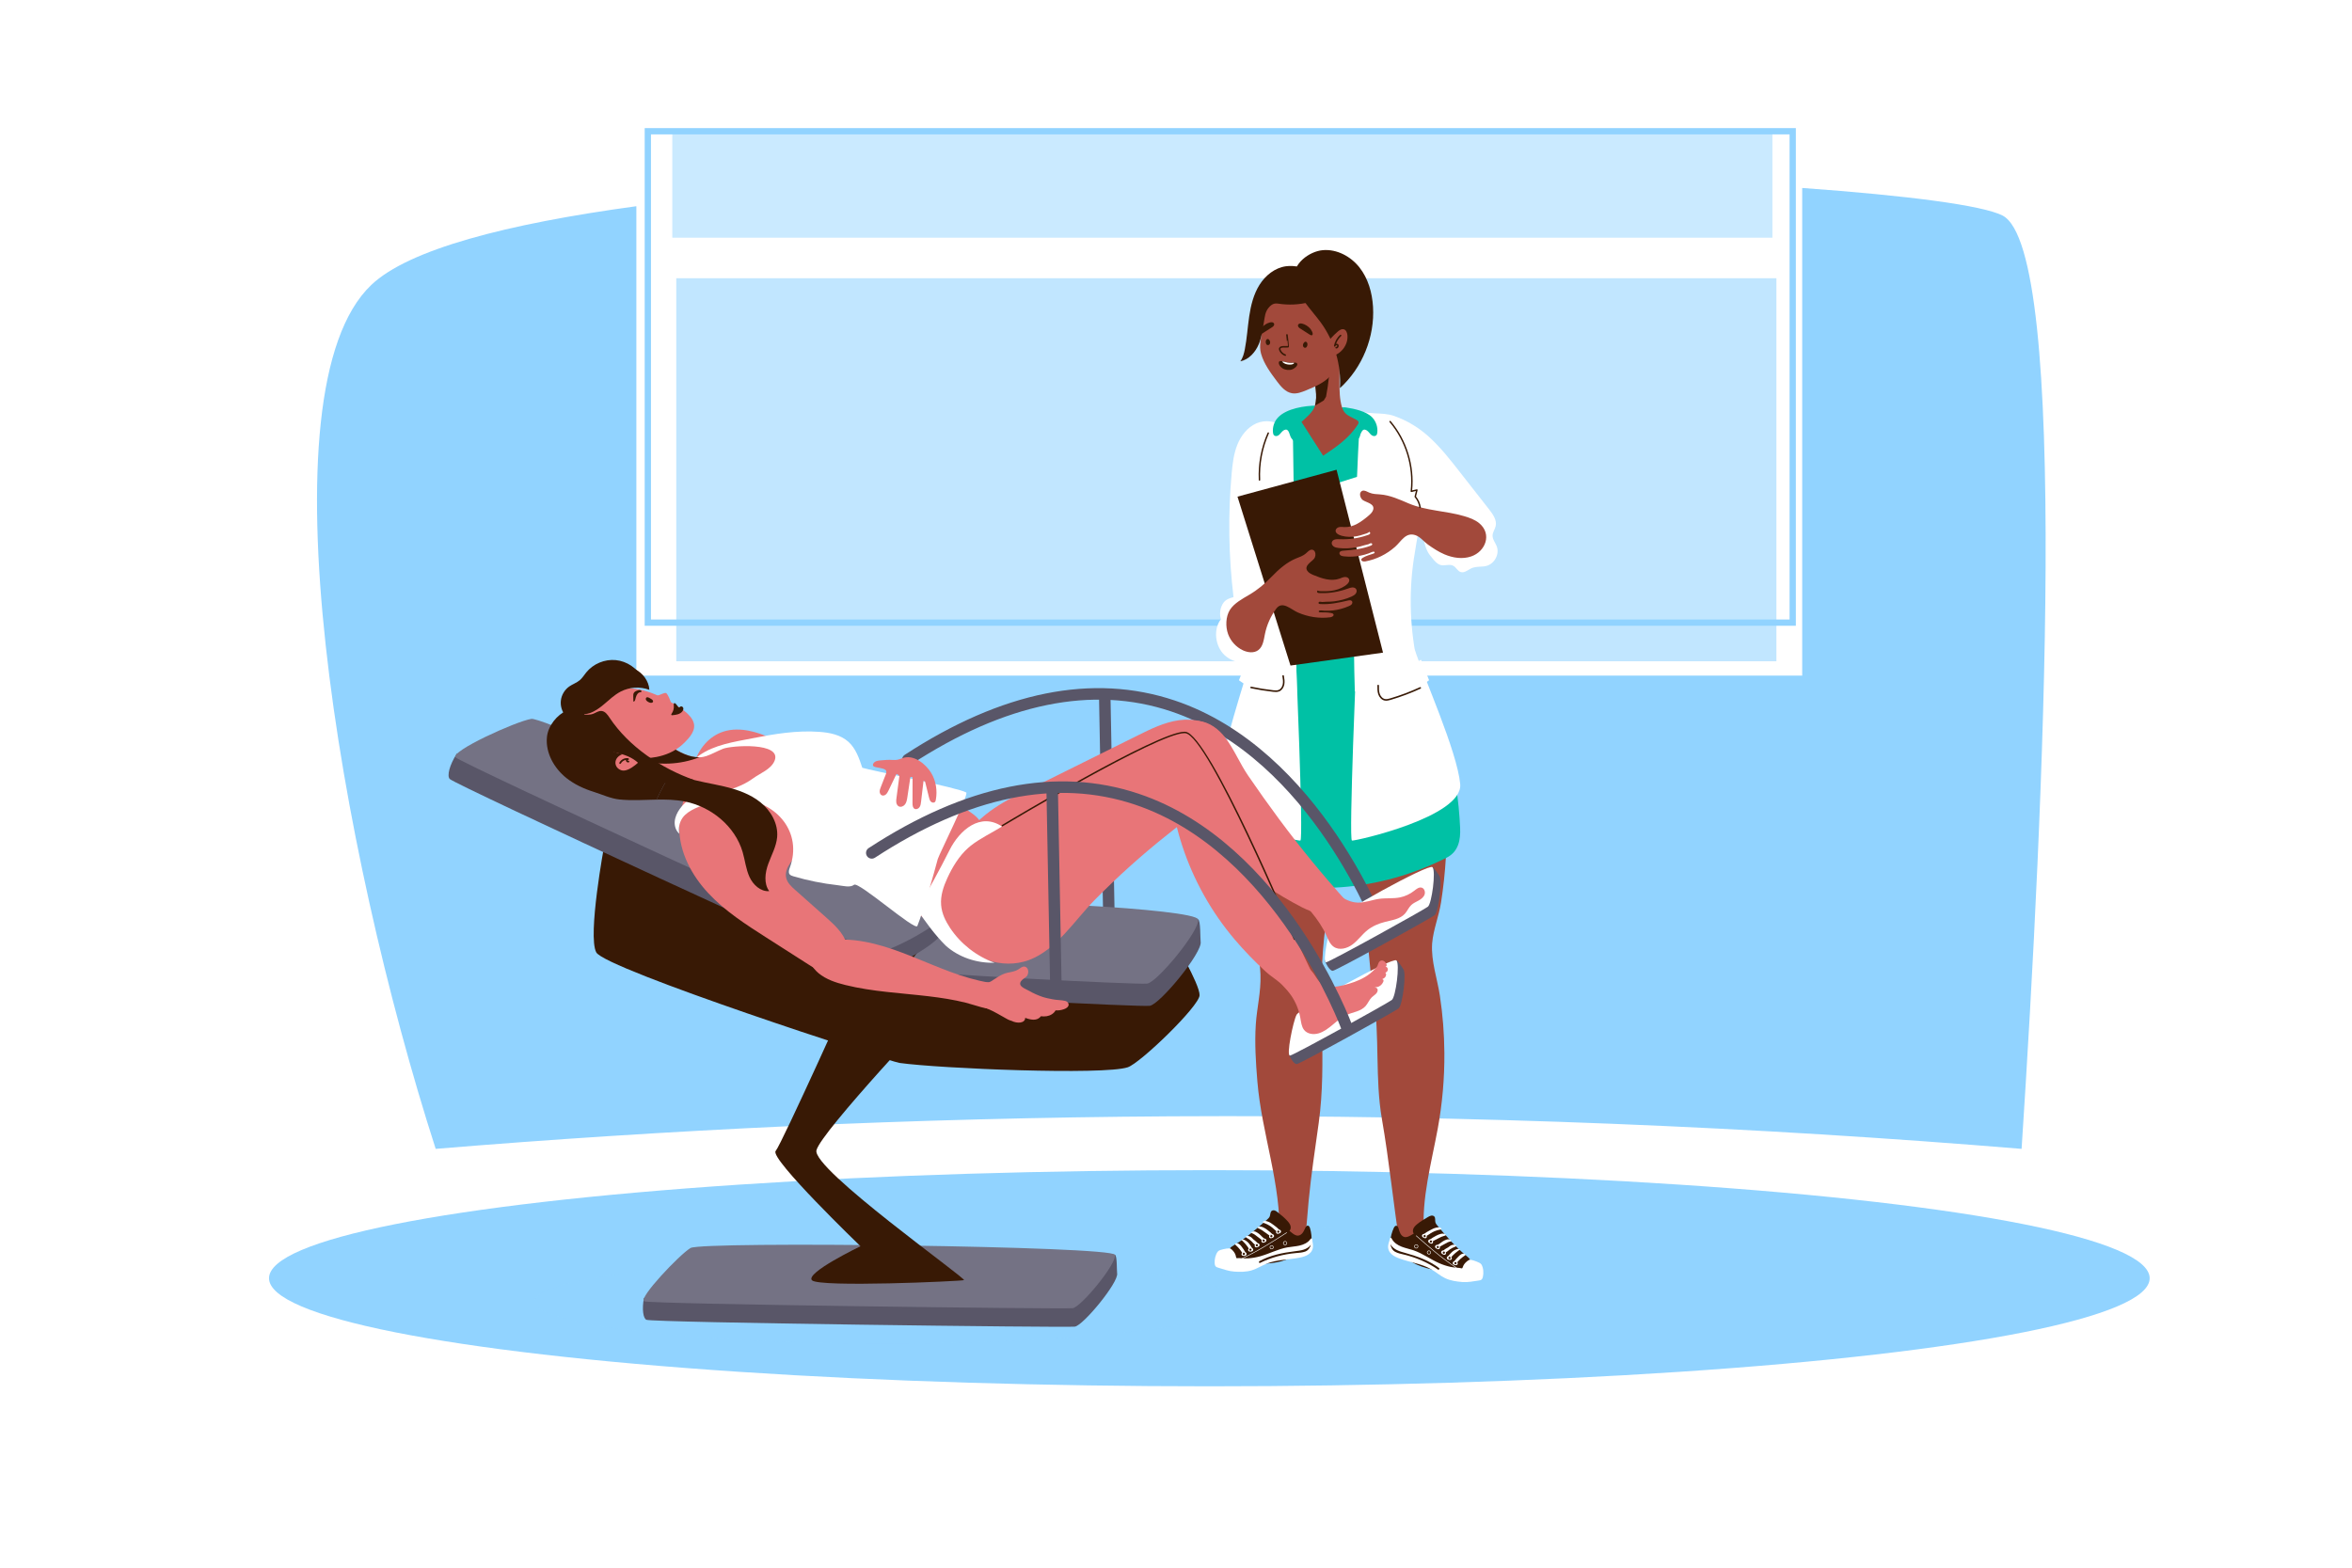 <?xml version="1.0" encoding="utf-8"?>
<!-- Generator: Adobe Illustrator 27.5.0, SVG Export Plug-In . SVG Version: 6.00 Build 0)  -->
<svg version="1.1" xmlns="http://www.w3.org/2000/svg" xmlns:xlink="http://www.w3.org/1999/xlink" x="0px" y="0px"
	 viewBox="0 0 750 500" style="enable-background:new 0 0 750 500;" xml:space="preserve">
<g id="BACKGROUND">
	<rect style="fill:#FFFFFF;" width="750" height="500"/>
</g>
<g id="OBJECTS">
	<g>
		<g style="opacity:0.56;">
			<g>
				<rect x="215.645" y="88.738" style="fill:#91D3FF;" width="350.811" height="122.168"/>
			</g>
		</g>
		<g style="opacity:0.48;">
			<g>
				<rect x="214.381" y="41.858" style="fill:#91D3FF;" width="350.811" height="33.954"/>
			</g>
		</g>
		<g>
			<g>
				<path style="fill:#91D3FF;" d="M644.641,366.419c7.118-108.837,15.34-286.883-6.132-297.705
					c-6.394-3.223-29.971-6.319-63.829-8.765v155.523H202.92V65.769c-41.5,5.65-72.64,13.794-84.53,25.116
					c-35.562,33.863-10.069,180.459,20.541,275.533c72.933-6.029,151.252-9.877,234.37-10.378
					C470.391,355.456,561.144,359.517,644.641,366.419z"/>
			</g>
		</g>
		
			<rect x="206.578" y="41.858" style="fill:none;stroke:#91D3FF;stroke-width:2;stroke-miterlimit:10;" width="365.076" height="156.726"/>
		<g>
			<g>
				<ellipse style="fill:#91D3FF;" cx="385.634" cy="407.68" rx="299.849" ry="34.469"/>
			</g>
		</g>
		<g style="opacity:0.41;">
			<g>
				<ellipse style="fill:#91D3FF;" cx="430.425" cy="401.599" rx="54.125" ry="10.122"/>
			</g>
		</g>
		<g style="opacity:0.41;">
			<g>
				<ellipse style="fill:#91D3FF;" cx="282.787" cy="415.069" rx="112.315" ry="13.471"/>
			</g>
		</g>
	</g>
	<g>
		<g>
			<g>
				<g>
					<g>
						<g>
							<g>
								<g>
									<g>
										<g>
											<g>
												<path style="fill:#A2493B;" d="M449.208,228.967c1.818-0.13,3.685-0.351,5.509-0.309
													c2.526,0.057,2.336-0.014,2.89,2.528c1.011,4.64,1.876,9.298,2.482,14.009c1.203,9.361,1.527,18.834,0.97,28.255
													c-0.284,4.806-0.797,9.6-1.539,14.357c-0.672,4.31-2.465,8.664-2.831,12.981c-0.007,0.089-0.014,0.178-0.02,0.268
													c-0.356,5.476,1.66,11.126,2.476,16.517c0.914,6.034,1.391,12.135,1.434,18.238c0.057,8.081-0.647,16.167-2.106,24.115
													c-2.023,11.026-5.208,22.258-4.408,33.563c0.062,0.881,0.135,1.812-0.269,2.604c-0.01,0.02-0.022,0.04-0.035,0.06
													c-0.846,1.279-7.325,1.462-7.42,0.841c-2.05-13.338-3.379-26.844-5.686-40.124c-2.238-12.886-0.646-26.275-2.639-39.285
													c-1.467-9.576-1.834-19.154-3.038-28.858c-1.054-8.495-2.328-16.961-3.823-25.389
													c-0.468-2.642-3.855-32.794-4.792-32.794C433.996,230.542,441.605,229.512,449.208,228.967z"/>
											</g>
										</g>
									</g>
								</g>
							</g>
							<g>
								<g>
									<g>
										<g>
											<g>
												<path style="fill:#A2493B;" d="M396.47,246.672c0.334-3.479,0.33-15.969,3.522-17.675
													c1.435-0.767,5.133,0.133,6.716,0.254c2.769,0.211,5.533,0.497,8.297,0.768c5.11,0.501,10.278,1.116,15.422,0.946
													c-0.004,0-0.026,0.219-0.028,0.23c-1.953,16.26-3.907,32.521-5.86,48.781c-0.768,6.396-1.612,12.787-2.31,19.19
													c-2.137,19.596,0.991,39.403-1.716,58.961c-1.16,8.384-2.396,16.393-3.211,24.847
													c-0.48,4.981-0.746,10.059-1.497,15.009c-0.065,0.624-6.555,0.658-7.444-0.594c-0.014-0.019-0.026-0.039-0.037-0.059
													c-0.43-0.778-0.389-1.711-0.355-2.594c0.64-17.064-5.636-33.059-7.02-49.803c-0.496-5.999-0.897-12.196-0.502-18.213
													c0.347-5.292,1.681-10.377,1.491-15.833c-0.154-4.442-1.197-8.852-1.74-13.236c-1.324-10.705-4.109-21.116-4.391-31.96
													C395.643,259.346,395.864,252.991,396.47,246.672z"/>
											</g>
										</g>
									</g>
								</g>
							</g>
						</g>
					</g>
					<g>
						<g>
							<g>
								<g>
									<path style="fill:#FFFFFF;" d="M477.336,174.419c-0.422-1.254-1.447-2.351-1.39-3.673c0.044-1.028,0.745-1.91,0.982-2.911
										c0.453-1.916-0.834-3.767-2.047-5.317c-3.173-4.054-6.346-8.107-9.518-12.161c-3.007-3.842-6.034-7.705-9.644-10.987
										c-3.274-2.975-6.905-5.181-11.062-6.673c-4.184-1.501-8.762-0.1-12.887-2.281l2.964,3.659
										c3.703,2.9,7.454,5.849,10.253,9.63c5.864,7.923,6.785,18.301,8.873,27.934c0.434,2.004,0.965,4.073,2.28,5.646
										c1.081,1.293,2.253,3.12,4.117,3.023c1.099-0.057,2.288-0.367,3.24,0.185c0.868,0.504,1.309,1.624,2.259,1.947
										c1.391,0.473,2.628-1.03,4.045-1.42c2.313-0.637,4.225,0.282,6.256-1.748C477.303,178.027,477.899,176.089,477.336,174.419
										z"/>
								</g>
							</g>
						</g>
						<g>
							<g>
								<g>
									<path style="fill:#FFFFFF;" d="M409.227,136.512c-2.082-2.316-5.767-2.736-8.614-1.475
										c-2.848,1.261-4.896,3.917-6.054,6.808c-1.158,2.891-1.526,6.03-1.806,9.131c-1.186,13.127-0.988,26.378,0.59,39.463
										c-1.578,0.443-2.736,0.866-3.525,2.303c-0.789,1.437-0.973,3.194-0.5,4.764c-2.506,3.243-1.835,8.632,1.16,11.43
										c2.995,2.798,7.802,3.231,11.466,1.396c3.664-1.835,6.131-5.666,6.754-9.717
										C411.933,179.585,404.792,157.323,409.227,136.512z"/>
								</g>
							</g>
						</g>
						<g>
							<g>
								<g>
									<path style="fill:#FFFFFF;" d="M452.116,212.272c-2.484-11.138-2.962-22.733-1.279-34.025
										c1.829-12.271,5.444-25.52,1.252-37.707c-2.032-5.905-8.919-7.837-14.657-8.615c-4.798-0.651-9.667-0.391-14.502-0.13
										c-5.143,0.278-14.19,0.405-17.435,5.285c-2.826,4.25-3.942,11.934-4.811,16.88c-1.774,10.1,0.495,20.201,0.492,30.522
										c-0.004,11.759-0.648,24.671-3.945,36.122l57.431-0.167C453.641,217.772,452.739,215.068,452.116,212.272z"/>
								</g>
							</g>
						</g>
						<g>
							<g>
								<g>
									<path style="fill:#00C1A5;" d="M465.602,264.081c-0.401-9.039-1.744-18.061-4.351-26.735
										c-1.741-5.793-4.433-11.263-6.592-16.908l-57.431,0.167c-0.366,1.272-0.756,2.532-1.191,3.764
										c-3.543,10.046-5.673,20.589-6.324,31.222c-0.386,6.308-4.183,19.315,3.819,22.4c21.944,8.459,46.478,6.313,67.798-4.462
										C465.119,271.614,465.768,267.823,465.602,264.081z"/>
								</g>
							</g>
						</g>
						<g>
							<g>
								<g>
									<path style="fill:#00C1A5;" d="M433.452,136.87c0,0-2.662,45.157-1.399,84.686c-2.128,0.565-4.835,1.077-7.993,1.189
										c-4.334,0.153-7.96-0.502-10.552-1.189c-0.417-28.178-0.833-56.356-1.25-84.533"/>
								</g>
							</g>
						</g>
					</g>
					<g>
						<g>
							<g>
								<g>
									<g>
										<g>
											<g>
												<g>
													<g>
														<path style="fill:#00C1A5;" d="M407.537,133.141c2.758-2.904,8.538-3.743,12.314-3.782
															c0.812-0.009,1.79,0.129,2.122,0.87c0.376,0.84-0.365,1.716-0.932,2.441c-1.823,2.328-1.872,4.758-1.119,7.351
															l5.433-0.493c0.71-2.312,1.184-4.653,1.247-7.101c0.019-0.763,0.048-1.627,0.621-2.131
															c0.541-0.475,1.353-0.431,2.065-0.324c2.577,0.386,6.427,1.204,8.293,3.169c1.206,1.27,1.812,3.086,1.611,4.825
															c-0.036,0.314-0.108,0.645-0.332,0.868c-0.329,0.326-0.888,0.301-1.294,0.078c-0.406-0.223-0.701-0.6-1.003-0.951
															c-0.372-0.432-0.817-0.865-1.382-0.938c-0.73-0.095-1.121,0.877-1.469,1.747l0.068-0.006
															c-0.121,0.357-0.243,0.695-0.408,0.927c-0.652,0.92-1.45,1.732-2.341,2.422c-0.578,0.448-1.198,0.837-1.842,1.182
															c-0.204,0.138-0.41,0.284-0.613,0.412c-2.076,1.318-4.501,2.2-6.958,2.085c-3.908-0.184-7.672-2.998-9.872-6.1
															c-0.564-0.796-0.635-2.82-1.808-2.668c-0.566,0.073-1.012,0.506-1.383,0.938c-0.302,0.352-0.597,0.728-1.003,0.951
															c-0.406,0.223-0.965,0.248-1.294-0.078c-0.224-0.223-0.296-0.554-0.332-0.868
															C405.725,136.227,406.332,134.411,407.537,133.141z"/>
													</g>
												</g>
											</g>
										</g>
									</g>
									<g>
										<g>
											<g>
												<g>
													<g>
														<path style="fill:#A2493B;" d="M429.049,131.831c-0.469-0.471-0.847-1.083-1.12-1.971
															c-1.505-4.903-0.275-11.253-1.014-16.43c-3.441,0.968-7.678,1.956-7.758,5.895c-0.069,3.379,1.18,6.912,0.1,10.239
															c-0.636,1.959-2.787,3.622-4.236,5.01c2.3,3.592,4.599,7.184,6.899,10.775c4.183-2.792,8.229-5.553,11.001-9.859
															c0.167-0.259,0.336-0.554,0.282-0.858c-0.064-0.36-0.411-0.588-0.73-0.767
															C431.091,133.094,429.916,132.703,429.049,131.831z"/>
													</g>
												</g>
											</g>
										</g>
									</g>
									<g>
										<g>
											<g>
												<g>
													<g>
														<path style="fill:#381905;" d="M419.305,129.364c0.961-0.518,1.902-1.063,2.811-1.646
															c0.24-0.39,0.494-0.775,0.722-1.169c0.782-4.066,1.272-8.146,1.161-12.251c-2.54,0.87-4.784,2.172-4.842,5.028
															C419.089,122.637,420.274,126.096,419.305,129.364z"/>
													</g>
												</g>
											</g>
										</g>
									</g>
									<g>
										<g>
											<g>
												<g>
													<g>
														<path style="fill:#A2493B;" d="M417.198,88.22c-0.266-0.041-0.534-0.07-0.802-0.087
															c-4.146-0.262-8.005,2.418-10.66,5.356c-1.048,1.16-2.308,2.338-2.721,3.872c-0.634,2.356-0.413,5.252-0.584,7.686
															c-0.188,2.673-1.059,5.153-0.304,7.778c0.929,3.233,2.994,6.03,4.982,8.686c1.283,1.714,2.773,3.559,4.884,3.914
															c1.546,0.26,3.092-0.349,4.543-0.946c3.132-1.29,6.572-2.742,8.552-5.644c1.851-2.722,3.113-5.72,3.889-8.899
															c0.64-2.623,1.245-5.356,1.518-8.051c0.17-1.67,0.052-3.38-0.451-4.986C428.302,91.351,422.487,89.03,417.198,88.22z"
															/>
													</g>
												</g>
											</g>
										</g>
									</g>
								</g>
							</g>
						</g>
					</g>
					<g>
						<g>
							<g>
								<g>
									<g>
										<g>
											<g>
												<g>
													<g>
														<path style="fill:#381905;" d="M412.015,117.832c0.673-0.231,1.773-1.065,1.665-1.743
															c-0.109-0.683-1.405-0.337-2.013-0.378c-0.762-0.051-1.512-0.187-2.244-0.389c-0.714-0.197-1.636-0.41-1.648,0.375
															c-0.01,0.648,0.546,1.371,1.19,1.776C409.831,118.017,411.056,118.161,412.015,117.832z"/>
													</g>
												</g>
											</g>
										</g>
										<g>
											<g>
												<g>
													<g>
														<path style="fill:#FFFFFF;" d="M408.935,115.321c-0.006,0.015-0.008,0.033-0.006,0.056
															c0.008,0.13,0.29,0.313,0.407,0.393c0.615,0.42,1.516,0.567,2.279,0.511c0.26-0.019,0.518-0.076,0.733-0.186
															c0.108-0.055,0.493-0.301,0.202-0.386c-0.153-0.044-0.491,0.034-0.659,0.036c-0.436,0.005-0.876-0.029-1.31-0.1
															C410.404,115.616,408.978,115.198,408.935,115.321z"/>
													</g>
												</g>
											</g>
										</g>
									</g>
									<g>
										<g>
											<g>
												<g>
													<path style="fill:#381905;" d="M415.694,109.433c-0.809,1.244,0.809,2.276,1.188,0.705
														C417.1,109.233,416.319,108.474,415.694,109.433z"/>
												</g>
											</g>
										</g>
									</g>
									<g>
										<g>
											<g>
												<g>
													<path style="fill:#381905;" d="M404.878,108.635c0.67,1.324-1.05,2.175-1.257,0.572
														C403.501,108.284,404.361,107.614,404.878,108.635z"/>
												</g>
											</g>
										</g>
									</g>
								</g>
							</g>
						</g>
					</g>
					<g>
						<g>
							<g>
								<path style="fill:#381905;" d="M419.854,85.738c2.443,1.647,4.701,4.752,3.439,7.835c-0.584,1.427-2.794,1.91-4.207,2.363
									c-1.719,0.552-3.499,0.916-5.296,1.087c-1.654,0.158-3.325,0.151-4.977-0.024c-1.76-0.187-2.588-0.588-3.956,0.789
									c-1.539,1.55-1.532,3.364-1.89,5.349c-0.403,2.229-0.675,4.491-1.555,6.603c-1.077,2.587-3.164,4.942-5.909,5.505
									c0.82-1.093,1.174-2.46,1.438-3.801c0.685-3.483,0.884-7.042,1.405-10.552c0.521-3.511,1.393-7.043,3.281-10.049
									c1.888-3.006,4.923-5.442,8.439-5.924c2.853-0.392,5.709,0.502,8.45,1.384"/>
							</g>
						</g>
					</g>
					<g>
						<g>
							<g>
								<g>
									<g>
										<path style="fill:#381905;" d="M443.297,395.984c0.165-1.495,0.506-2.983,1.15-4.342c0.168-0.355,0.453-0.754,0.842-0.705
											c0.357,0.045,0.545,0.438,0.652,0.781c0.178,0.567,0.314,1.153,0.591,1.679c0.277,0.526,0.725,0.998,1.303,1.136
											c0.742,0.178,1.488-0.219,2.148-0.602c0.736-0.427,1.472-0.854,2.208-1.281c0.525-0.304,1.075-0.617,1.681-0.65
											c0.649-0.035,1.306,0.282,1.682,0.812c1.235,1.741,3.189,2.709,4.792,4.12c1.232,1.085,2.465,2.171,3.596,3.36
											c0.657,0.691,1.284,1.425,1.724,2.271c0.439,0.846,0.682,1.82,0.532,2.762c-0.08,0.499-0.743,0.412-1.245,0.468
											c-2.436,0.271-4.892-0.168-7.288-0.684c-1.929-0.415-3.859-0.885-5.668-1.673c-1.809-0.788-3.505-1.913-4.729-3.46
											C446.131,398.54,444.77,397.073,443.297,395.984z"/>
									</g>
								</g>
							</g>
							<g>
								<g>
									<g>
										<path style="fill:#381905;" d="M451.06,393.712c-0.51-0.373-0.626-1.123-0.417-1.72c0.209-0.597,0.673-1.066,1.154-1.475
											c1.083-0.92,2.319-1.641,3.547-2.357c0.316-0.184,0.639-0.371,0.998-0.44c0.359-0.069,0.766,0,1.016,0.267
											c0.435,0.466,0.198,1.223,0.354,1.841c0.104,0.413,0.384,0.755,0.657,1.083c2.871,3.447,5.756,6.801,9.249,9.645
											c0.479,0.39,0.985,0.797,1.221,1.367c-0.475,0.333-0.774,0.895-1.062,1.398c-0.288,0.503-0.676,1.015-1.241,1.146
											c-0.432,0.1-0.887-0.047-1.273-0.265c-0.755-0.426-1.326-1.107-1.922-1.737c-1.538-1.627-3.343-3.001-5.322-4.049"/>
									</g>
								</g>
							</g>
							<g>
								<g>
									<g>
										<path style="fill:#FFFFFF;" d="M443.481,394.772c0.042,0.005,0.089,0.026,0.141,0.066c0.11,0.084,0.172,0.214,0.237,0.336
											c0.629,1.177,1.826,1.951,3.068,2.438c1.242,0.487,2.564,0.737,3.827,1.167c2.849,0.97,5.309,2.824,8.058,4.05
											c1.197,0.534,2.448,0.946,3.727,1.23c1.223,0.272,2.538,0.215,3.731,0.501c0.239-0.649,0.47-1.234,0.958-1.748
											c0.275-0.289,1.141-1.108,1.584-1.038c0.698,0.111,1.381,0.309,2.033,0.582c0.524,0.22,1.313,0.5,1.592,1.004
											c0.607,1.097,0.684,2.603,0.439,3.805c-0.074,0.363-0.197,0.745-0.491,0.971c-0.242,0.186-0.558,0.235-0.86,0.278
											c-1.723,0.246-3.462,0.615-5.195,0.477c-1.898-0.151-3.828-0.418-5.559-1.256c-1.561-0.756-2.876-1.934-4.375-2.807
											c-3.063-1.785-6.712-2.203-10.047-3.406c-0.942-0.34-1.879-0.755-2.623-1.426c-0.802-0.723-1.196-1.677-1.078-2.754
											c0.056-0.508,0.207-1.002,0.382-1.48C443.123,395.518,443.176,394.733,443.481,394.772z"/>
									</g>
								</g>
							</g>
							<g>
								<g>
									<g>
										<path style="fill:#FFFFFF;" d="M464.332,402.352c-0.186-0.081-0.394-0.124-0.593-0.085
											c-0.525,0.102-0.697,0.788-0.218,1.058c0.381,0.215,1.208,0.356,1.32-0.245c0.029-0.157-0.026-0.323-0.124-0.449
											C464.617,402.505,464.478,402.416,464.332,402.352z M464.39,402.634c0.108,0.126,0.115,0.327,0.016,0.46
											c-0.099,0.133-0.295,0.184-0.446,0.116l0.036-0.029c-0.133-0.032-0.236-0.157-0.247-0.294
											c-0.011-0.136,0.068-0.274,0.188-0.339C464.083,402.471,464.282,402.508,464.39,402.634z"/>
									</g>
								</g>
							</g>
							<g>
								<g>
									<g>
										<path style="fill:#FFFFFF;" d="M463.564,402.465c0.513-0.69,1.089-1.332,1.719-1.918c0.262-0.243,0.539-0.481,0.871-0.614
											c0.331-0.133,0.729-0.147,1.03,0.046c0.073,0.047,0.145,0.116,0.147,0.203c0.003,0.109-0.102,0.187-0.194,0.246
											c-1.02,0.654-1.93,1.48-2.679,2.433c0.105-0.126,0.124-0.223,0.014-0.344c-0.11-0.121-0.282-0.169-0.446-0.165
											C463.862,402.358,463.719,402.414,463.564,402.465z"/>
									</g>
								</g>
							</g>
							<g>
								<g>
									<g>
										<path style="fill:#FFFFFF;" d="M462.447,400.696c-0.186-0.081-0.394-0.124-0.593-0.085
											c-0.525,0.102-0.697,0.788-0.218,1.058c0.381,0.215,1.207,0.356,1.32-0.245c0.03-0.157-0.025-0.323-0.124-0.449
											C462.733,400.849,462.594,400.76,462.447,400.696z M462.505,400.978c0.108,0.126,0.115,0.327,0.016,0.461
											c-0.099,0.133-0.294,0.184-0.446,0.116l0.036-0.029c-0.133-0.032-0.236-0.157-0.247-0.294
											c-0.011-0.136,0.068-0.274,0.188-0.339C462.199,400.815,462.397,400.852,462.505,400.978z"/>
									</g>
								</g>
							</g>
							<g>
								<g>
									<g>
										<path style="fill:#FFFFFF;" d="M461.679,400.809c0.782-1.051,1.662-2.056,2.973-2.409
											c0.161-0.043,0.327-0.077,0.494-0.064c0.166,0.014,0.334,0.08,0.441,0.207c-0.049-0.058-1.419,1.022-1.51,1.099
											c-0.551,0.469-1.056,0.993-1.504,1.563c0.105-0.125,0.124-0.223,0.014-0.344c-0.11-0.121-0.282-0.169-0.446-0.165
											C461.978,400.702,461.835,400.758,461.679,400.809z"/>
									</g>
								</g>
							</g>
							<g>
								<g>
									<g>
										<path style="fill:#FFFFFF;" d="M460.765,399.087c-0.156-0.13-0.343-0.23-0.545-0.249c-0.533-0.05-0.891,0.561-0.507,0.954
											c0.305,0.313,1.059,0.681,1.335,0.136c0.073-0.143,0.066-0.317,0.007-0.466
											C460.996,399.315,460.888,399.19,460.765,399.087z M460.742,399.374c0.069,0.151,0.018,0.347-0.114,0.447
											c-0.133,0.1-0.335,0.094-0.461-0.014l0.043-0.018c-0.119-0.068-0.183-0.217-0.155-0.351
											c0.028-0.134,0.142-0.244,0.276-0.272C460.493,399.131,460.673,399.223,460.742,399.374z"/>
									</g>
								</g>
							</g>
							<g>
								<g>
									<g>
										<path style="fill:#FFFFFF;" d="M459.997,398.979c0.168-0.005,0.572-0.411,0.724-0.511
											c0.238-0.157,0.484-0.335,0.744-0.455c0.453-0.209,0.785-0.603,1.247-0.819c0.414-0.194,0.898-0.271,1.331-0.126
											c0.136,0.046,0.286,0.144,0.278,0.288c-0.008,0.151-0.18,0.229-0.323,0.279c-0.613,0.214-1.194,0.516-1.724,0.891
											c-0.25,0.177-0.469,0.403-0.72,0.575c-0.261,0.178-0.547,0.332-0.812,0.509c0.136-0.091,0.182-0.179,0.11-0.326
											c-0.071-0.147-0.223-0.242-0.382-0.283C460.313,398.96,460.16,398.974,459.997,398.979z"/>
									</g>
								</g>
							</g>
							<g>
								<g>
									<g>
										<path style="fill:#FFFFFF;" d="M458.827,397.301c-0.156-0.13-0.343-0.229-0.545-0.248
											c-0.533-0.05-0.891,0.561-0.507,0.954c0.306,0.313,1.059,0.681,1.335,0.136c0.073-0.143,0.066-0.317,0.007-0.466
											C459.058,397.528,458.95,397.403,458.827,397.301z M458.804,397.587c0.069,0.151,0.018,0.347-0.114,0.447
											c-0.133,0.1-0.334,0.093-0.461-0.014l0.043-0.018c-0.119-0.068-0.182-0.217-0.155-0.351
											c0.028-0.134,0.142-0.244,0.276-0.272C458.555,397.345,458.736,397.436,458.804,397.587z"/>
									</g>
								</g>
							</g>
							<g>
								<g>
									<g>
										<path style="fill:#FFFFFF;" d="M458.059,397.193c0.441-0.013,1.583-1.026,2.017-1.269
											c0.769-0.431,1.784-1.049,2.572-0.332c0.072,0.065,0.141,0.165,0.099,0.252c-0.035,0.072-0.126,0.092-0.206,0.106
											c-0.745,0.13-1.283,0.484-1.923,0.844c-0.608,0.342-1.225,0.638-1.813,1.031c0.136-0.091,0.182-0.179,0.111-0.326
											c-0.072-0.147-0.224-0.242-0.382-0.283C458.375,397.174,458.222,397.188,458.059,397.193z"/>
									</g>
								</g>
							</g>
							<g>
								<g>
									<g>
										<path style="fill:#FFFFFF;" d="M456.627,395.536c-0.155-0.13-0.343-0.23-0.545-0.249c-0.533-0.05-0.891,0.561-0.507,0.954
											c0.305,0.313,1.059,0.681,1.335,0.136c0.073-0.143,0.066-0.317,0.007-0.466
											C456.858,395.764,456.75,395.639,456.627,395.536z M456.604,395.823c0.068,0.151,0.018,0.347-0.114,0.447
											c-0.133,0.1-0.334,0.094-0.461-0.014l0.043-0.018c-0.119-0.068-0.183-0.217-0.155-0.351
											c0.028-0.134,0.142-0.244,0.276-0.272C456.356,395.581,456.536,395.672,456.604,395.823z"/>
									</g>
								</g>
							</g>
							<g>
								<g>
									<g>
										<path style="fill:#FFFFFF;" d="M455.859,395.429c0.686-0.518,1.42-0.973,2.189-1.357c0.843-0.422,1.968-0.909,2.871-0.386
											c0.056,0.032,0.113,0.073,0.13,0.136c0.037,0.138-0.139,0.229-0.277,0.266c-0.771,0.205-1.514,0.514-2.203,0.915
											c-0.645,0.375-1.345,0.617-1.964,1.059c0.136-0.091,0.182-0.179,0.11-0.326c-0.071-0.147-0.223-0.242-0.381-0.284
											C456.175,395.41,456.022,395.424,455.859,395.429z"/>
									</g>
								</g>
							</g>
							<g>
								<g>
									<g>
										<path style="fill:#FFFFFF;" d="M454.649,393.805c-0.155-0.13-0.343-0.23-0.545-0.249c-0.533-0.05-0.891,0.561-0.507,0.954
											c0.305,0.313,1.059,0.681,1.335,0.136c0.072-0.143,0.066-0.317,0.007-0.466
											C454.88,394.033,454.772,393.908,454.649,393.805z M454.626,394.092c0.069,0.151,0.018,0.347-0.114,0.446
											c-0.133,0.1-0.334,0.094-0.461-0.014l0.043-0.018c-0.119-0.068-0.183-0.217-0.155-0.351
											c0.028-0.134,0.142-0.244,0.276-0.272C454.378,393.849,454.557,393.941,454.626,394.092z"/>
									</g>
								</g>
							</g>
							<g>
								<g>
									<g>
										<path style="fill:#FFFFFF;" d="M453.881,393.697c0.686-0.518,1.42-0.973,2.189-1.357c0.585-0.293,1.164-0.637,1.811-0.774
											c0.569-0.121,1.062-0.23,1.585,0.108c0.103,0.067,0.211,0.176,0.179,0.295c-0.032,0.121-0.181,0.16-0.305,0.18
											c-0.877,0.145-1.731,0.43-2.52,0.839c-0.395,0.205-0.772,0.441-1.131,0.704c-0.328,0.241-0.718,0.407-1.062,0.637
											c0.136-0.091,0.182-0.179,0.11-0.326c-0.072-0.147-0.223-0.242-0.381-0.283
											C454.197,393.678,454.044,393.692,453.881,393.697z"/>
									</g>
								</g>
							</g>
							<g>
								<g>
									<g>
										<path style="fill:#FFFFFF;" d="M464.391,404.436c-4.618-3.01-8.824-6.704-12.892-10.276l0.111-0.126
											c4.063,3.568,8.265,7.258,12.872,10.262L464.391,404.436z"/>
									</g>
								</g>
							</g>
						</g>
						<g>
							<g>
								<g>
									<path style="fill:#381905;" d="M443.394,396.817c0.429,0.844,1.207,1.467,2.055,1.888c0.848,0.421,1.771,0.661,2.683,0.914
										c3.859,1.07,7.715,2.458,10.878,4.913c-0.093,0.138-0.161,0.39-0.253,0.528c-3.296-2.32-7.117-3.975-11.036-4.915
										c-0.969-0.232-1.964-0.425-2.84-0.899C444.004,398.772,443.5,397.807,443.394,396.817z"/>
								</g>
							</g>
						</g>
						<g>
							<g>
								<g>
									<path style="fill:#FFFFFF;" d="M451.881,398.116c-0.287,0.132-0.661,0.026-0.828-0.246c-0.178-0.291-0.08-0.703,0.21-0.881
										l0.088,0.142c-0.21,0.13-0.284,0.44-0.155,0.651c0.128,0.21,0.437,0.286,0.652,0.162c0.211-0.124,0.296-0.434,0.179-0.65
										c-0.117-0.214-0.431-0.315-0.644-0.204l-0.074-0.151c0.297-0.14,0.705-0.019,0.865,0.274
										c0.162,0.295,0.049,0.704-0.241,0.874C451.916,398.099,451.898,398.108,451.881,398.116z"/>
								</g>
							</g>
						</g>
						<g>
							<g>
								<g>
									<path style="fill:#FFFFFF;" d="M455.898,400.03c-0.038,0.017-0.078,0.031-0.119,0.039
										c-0.314,0.067-0.657-0.148-0.734-0.461c-0.076-0.313,0.13-0.663,0.44-0.747l0.022-0.006l0.052,0.015l-0.003-0.024
										c0.318-0.049,0.648,0.187,0.705,0.503C456.312,399.625,456.148,399.915,455.898,400.03z M455.469,399.045
										c-0.189,0.087-0.311,0.32-0.261,0.524c0.055,0.224,0.31,0.385,0.536,0.337c0.225-0.049,0.394-0.299,0.352-0.526
										c-0.041-0.227-0.286-0.402-0.515-0.368l-0.01,0.036l-0.064-0.018C455.495,399.034,455.482,399.039,455.469,399.045z"/>
								</g>
							</g>
						</g>
					</g>
					<g>
						<g>
							<g>
								<g>
									<g>
										<path style="fill:#381905;" d="M418.235,396.188c0.057-1.503-0.061-3.025-0.498-4.464
											c-0.114-0.376-0.337-0.812-0.729-0.821c-0.359-0.008-0.603,0.353-0.76,0.677c-0.259,0.535-0.48,1.094-0.832,1.573
											c-0.351,0.479-0.864,0.88-1.456,0.932c-0.76,0.067-1.44-0.436-2.036-0.912c-0.665-0.531-1.33-1.061-1.996-1.592
											c-0.474-0.378-0.973-0.768-1.567-0.891c-0.636-0.131-1.333,0.086-1.783,0.555c-1.478,1.54-3.554,2.21-5.346,3.369
											c-1.378,0.891-2.758,1.784-4.052,2.794c-0.752,0.587-1.48,1.22-2.04,1.992c-0.559,0.772-0.943,1.7-0.933,2.653
											c0.005,0.505,0.674,0.517,1.163,0.647c2.37,0.627,4.863,0.555,7.31,0.398c1.969-0.126,3.947-0.307,5.853-0.819
											c1.905-0.513,3.749-1.376,5.188-2.726C415.056,398.299,416.618,397.048,418.235,396.188z"/>
									</g>
								</g>
							</g>
							<g>
								<g>
									<g>
										<path style="fill:#381905;" d="M410.892,392.797c0.56-0.294,0.784-1.019,0.666-1.639
											c-0.118-0.621-0.508-1.154-0.924-1.629c-0.936-1.07-2.052-1.965-3.161-2.854c-0.285-0.229-0.578-0.461-0.922-0.583
											c-0.345-0.121-0.758-0.113-1.044,0.115c-0.499,0.397-0.376,1.18-0.621,1.768c-0.164,0.393-0.492,0.691-0.81,0.974
											c-3.347,2.986-6.695,5.879-10.569,8.177c-0.532,0.315-1.092,0.643-1.41,1.173c0.421,0.399,0.634,0.999,0.845,1.539
											c0.211,0.54,0.519,1.104,1.059,1.316c0.413,0.163,0.884,0.084,1.298-0.075c0.81-0.311,1.475-0.9,2.157-1.435
											c1.761-1.383,3.749-2.476,5.86-3.221"/>
									</g>
								</g>
							</g>
							<g>
								<g>
									<g>
										<path style="fill:#FFFFFF;" d="M418.231,394.962c-0.042-0.001-0.092,0.013-0.15,0.045
											c-0.121,0.067-0.202,0.187-0.285,0.298c-0.795,1.072-2.093,1.661-3.394,1.96c-1.3,0.299-2.645,0.351-3.958,0.59
											c-2.961,0.54-5.667,2.011-8.567,2.818c-1.263,0.351-2.561,0.575-3.868,0.668c-1.249,0.089-2.542-0.161-3.764-0.054
											c-0.141-0.678-0.283-1.29-0.69-1.87c-0.229-0.327-0.966-1.264-1.414-1.26c-0.707,0.007-1.412,0.102-2.096,0.276
											c-0.551,0.141-1.372,0.301-1.722,0.758c-0.762,0.995-1.06,2.474-0.995,3.699c0.02,0.37,0.085,0.766,0.342,1.032
											c0.212,0.219,0.517,0.315,0.81,0.402c1.668,0.497,3.334,1.119,5.068,1.237c1.899,0.13,3.847,0.15,5.683-0.424
											c1.655-0.517,3.13-1.489,4.74-2.132c3.293-1.314,6.963-1.19,10.439-1.889c0.982-0.197,1.97-0.47,2.804-1.024
											c0.9-0.597,1.431-1.482,1.472-2.565c0.02-0.51-0.057-1.022-0.159-1.52C418.476,395.753,418.539,394.969,418.231,394.962z"
											/>
									</g>
								</g>
							</g>
							<g>
								<g>
									<g>
										<path style="fill:#FFFFFF;" d="M396.07,399.607c-0.116,0.11-0.195,0.266-0.189,0.426c0.022,0.611,0.861,0.593,1.269,0.437
											c0.513-0.197,0.444-0.901-0.06-1.079c-0.191-0.068-0.403-0.056-0.599-0.003
											C396.337,399.429,396.186,399.497,396.07,399.607z M396.853,399.64c0.11,0.082,0.167,0.23,0.137,0.363
											c-0.031,0.133-0.152,0.242-0.288,0.254l0.031,0.034c-0.16,0.045-0.346-0.034-0.424-0.181
											c-0.078-0.146-0.042-0.344,0.084-0.453C396.518,399.549,396.72,399.541,396.853,399.64z"/>
									</g>
								</g>
							</g>
							<g>
								<g>
									<g>
										<path style="fill:#FFFFFF;" d="M397.234,399.612c-0.406-0.758-0.881-1.478-1.417-2.15
											c-0.223-0.279-0.462-0.555-0.771-0.735c-0.308-0.18-0.7-0.252-1.026-0.106c-0.079,0.036-0.16,0.093-0.175,0.179
											c-0.019,0.108,0.073,0.2,0.156,0.272c0.913,0.797,1.691,1.748,2.291,2.801c-0.085-0.14-0.09-0.239,0.036-0.342
											c0.127-0.103,0.304-0.126,0.465-0.097C396.955,399.462,397.088,399.539,397.234,399.612z"/>
									</g>
								</g>
							</g>
							<g>
								<g>
									<g>
										<path style="fill:#FFFFFF;" d="M398.178,398.247c-0.116,0.11-0.195,0.266-0.189,0.426
											c0.022,0.611,0.861,0.593,1.269,0.436c0.514-0.196,0.445-0.901-0.06-1.079c-0.191-0.068-0.403-0.056-0.599-0.003
											C398.445,398.069,398.294,398.137,398.178,398.247z M398.961,398.28c0.11,0.082,0.167,0.23,0.137,0.363
											c-0.031,0.133-0.152,0.242-0.288,0.254l0.031,0.034c-0.16,0.045-0.345-0.034-0.424-0.18
											c-0.079-0.146-0.042-0.345,0.084-0.453C398.626,398.188,398.827,398.181,398.961,398.28z"/>
									</g>
								</g>
							</g>
							<g>
								<g>
									<g>
										<path style="fill:#FFFFFF;" d="M399.342,398.252c-0.618-1.155-1.341-2.278-2.585-2.821
											c-0.153-0.067-0.312-0.125-0.479-0.136c-0.166-0.011-0.342,0.03-0.467,0.14c0.057-0.05,1.253,1.22,1.332,1.31
											c0.476,0.545,0.898,1.138,1.257,1.767c-0.085-0.139-0.09-0.239,0.037-0.342c0.126-0.104,0.304-0.126,0.465-0.097
											C399.063,398.102,399.196,398.179,399.342,398.252z"/>
									</g>
								</g>
							</g>
							<g>
								<g>
									<g>
										<path style="fill:#FFFFFF;" d="M400.157,397.013c-0.081,0.138-0.112,0.31-0.062,0.462c0.193,0.58,0.993,0.327,1.341,0.062
											c0.438-0.333,0.173-0.989-0.361-1.019c-0.202-0.011-0.402,0.06-0.576,0.165
											C400.363,396.767,400.238,396.875,400.157,397.013z M400.918,396.825c0.128,0.047,0.225,0.173,0.233,0.31
											c0.008,0.137-0.078,0.275-0.205,0.324l0.039,0.024c-0.141,0.088-0.341,0.064-0.458-0.054
											c-0.116-0.118-0.137-0.319-0.047-0.458C400.571,396.831,400.762,396.767,400.918,396.825z"/>
									</g>
								</g>
							</g>
							<g>
								<g>
									<g>
										<path style="fill:#FFFFFF;" d="M401.276,396.69c-0.166-0.03-0.505-0.491-0.641-0.612
											c-0.212-0.191-0.429-0.402-0.668-0.559c-0.417-0.274-0.688-0.712-1.113-0.993c-0.381-0.252-0.849-0.4-1.298-0.32
											c-0.142,0.025-0.304,0.101-0.317,0.244c-0.014,0.151,0.144,0.253,0.278,0.324c0.574,0.302,1.105,0.686,1.574,1.135
											c0.221,0.212,0.404,0.468,0.627,0.675c0.232,0.215,0.493,0.409,0.728,0.623c-0.121-0.11-0.154-0.204-0.061-0.338
											c0.092-0.135,0.257-0.206,0.419-0.224C400.966,396.625,401.115,396.661,401.276,396.69z"/>
									</g>
								</g>
							</g>
							<g>
								<g>
									<g>
										<path style="fill:#FFFFFF;" d="M402.338,395.532c-0.081,0.138-0.113,0.31-0.062,0.462c0.193,0.58,0.993,0.327,1.341,0.062
											c0.437-0.333,0.173-0.989-0.361-1.019c-0.202-0.011-0.402,0.06-0.576,0.165
											C402.544,395.286,402.418,395.393,402.338,395.532z M403.098,395.343c0.128,0.047,0.225,0.173,0.233,0.31
											c0.008,0.137-0.078,0.275-0.205,0.324l0.039,0.024c-0.141,0.088-0.341,0.064-0.458-0.054
											c-0.116-0.118-0.137-0.319-0.047-0.459C402.751,395.35,402.942,395.286,403.098,395.343z"/>
									</g>
								</g>
							</g>
							<g>
								<g>
									<g>
										<path style="fill:#FFFFFF;" d="M403.456,395.209c-0.434-0.078-1.414-1.248-1.808-1.552
											c-0.697-0.539-1.61-1.301-2.495-0.707c-0.081,0.054-0.164,0.142-0.135,0.235c0.024,0.077,0.111,0.11,0.188,0.135
											c0.718,0.239,1.198,0.667,1.778,1.118c0.551,0.427,1.117,0.811,1.641,1.287c-0.121-0.11-0.154-0.204-0.061-0.339
											c0.092-0.135,0.257-0.206,0.419-0.224C403.146,395.143,403.296,395.18,403.456,395.209z"/>
									</g>
								</g>
							</g>
							<g>
								<g>
									<g>
										<path style="fill:#FFFFFF;" d="M404.773,394.111c-0.081,0.138-0.112,0.31-0.062,0.462c0.193,0.58,0.993,0.327,1.341,0.062
											c0.437-0.333,0.173-0.989-0.361-1.019c-0.202-0.011-0.402,0.06-0.576,0.165
											C404.979,393.865,404.854,393.973,404.773,394.111z M405.534,393.923c0.128,0.047,0.225,0.173,0.233,0.31
											c0.008,0.137-0.078,0.275-0.205,0.324l0.039,0.024c-0.141,0.088-0.341,0.064-0.458-0.054
											c-0.116-0.118-0.137-0.319-0.047-0.458S405.378,393.865,405.534,393.923z"/>
									</g>
								</g>
							</g>
							<g>
								<g>
									<g>
										<path style="fill:#FFFFFF;" d="M405.892,393.788c-0.603-0.613-1.261-1.171-1.965-1.665
											c-0.771-0.541-1.812-1.189-2.783-0.805c-0.06,0.024-0.123,0.056-0.149,0.115c-0.057,0.131,0.104,0.247,0.235,0.303
											c0.732,0.316,1.422,0.732,2.044,1.23c0.583,0.466,1.239,0.809,1.786,1.337c-0.121-0.11-0.153-0.204-0.061-0.339
											c0.092-0.135,0.257-0.206,0.419-0.224C405.582,393.723,405.731,393.759,405.892,393.788z"/>
									</g>
								</g>
							</g>
							<g>
								<g>
									<g>
										<path style="fill:#FFFFFF;" d="M406.985,392.69c-0.081,0.138-0.112,0.31-0.062,0.462c0.193,0.58,0.993,0.327,1.341,0.062
											c0.438-0.333,0.173-0.989-0.361-1.019c-0.202-0.011-0.402,0.06-0.575,0.165
											C407.191,392.444,407.066,392.552,406.985,392.69z M407.746,392.502c0.128,0.047,0.225,0.173,0.233,0.31
											c0.008,0.137-0.077,0.275-0.205,0.324l0.039,0.024c-0.141,0.088-0.341,0.064-0.458-0.054
											c-0.116-0.118-0.137-0.319-0.047-0.458C407.398,392.508,407.59,392.444,407.746,392.502z"/>
									</g>
								</g>
							</g>
							<g>
								<g>
									<g>
										<path style="fill:#FFFFFF;" d="M408.104,392.367c-0.603-0.613-1.261-1.171-1.965-1.665
											c-0.536-0.376-1.057-0.801-1.678-1.033c-0.545-0.203-1.017-0.384-1.583-0.127c-0.112,0.051-0.234,0.142-0.22,0.265
											c0.014,0.125,0.156,0.185,0.275,0.223c0.846,0.272,1.648,0.681,2.369,1.202c0.361,0.261,0.698,0.55,1.015,0.863
											c0.289,0.286,0.65,0.508,0.957,0.786c-0.121-0.11-0.154-0.203-0.061-0.338c0.092-0.135,0.257-0.206,0.419-0.224
											C407.793,392.302,407.943,392.338,408.104,392.367z"/>
									</g>
								</g>
							</g>
							<g>
								<g>
									<g>
										<path style="fill:#FFFFFF;" d="M396.125,401.44c5.011-2.297,9.716-5.331,14.265-8.264l-0.091-0.141
											c-4.544,2.93-9.244,5.961-14.244,8.253L396.125,401.44z"/>
									</g>
								</g>
							</g>
						</g>
						<g>
							<g>
								<g>
									<path style="fill:#381905;" d="M418.017,396.998c-0.549,0.771-1.41,1.273-2.311,1.564c-0.9,0.291-1.849,0.393-2.788,0.509
										c-3.974,0.49-7.992,1.294-11.483,3.256c0.071,0.15,0.102,0.409,0.173,0.559c3.602-1.809,7.625-2.882,11.64-3.235
										c0.992-0.087,2.005-0.131,2.941-0.471C417.125,398.841,417.766,397.962,418.017,396.998z"/>
								</g>
							</g>
						</g>
						<g>
							<g>
								<g>
									<path style="fill:#FFFFFF;" d="M409.43,397.033c0.264,0.173,0.65,0.123,0.855-0.121c0.219-0.262,0.182-0.683-0.077-0.902
										l-0.108,0.128c0.189,0.159,0.216,0.477,0.057,0.667c-0.158,0.189-0.475,0.218-0.668,0.065
										c-0.191-0.154-0.229-0.473-0.081-0.669c0.147-0.195,0.473-0.248,0.667-0.107l0.095-0.138
										c-0.273-0.182-0.694-0.123-0.896,0.144c-0.203,0.268-0.152,0.689,0.109,0.9C409.399,397.01,409.414,397.022,409.43,397.033
										z"/>
								</g>
							</g>
						</g>
						<g>
							<g>
								<g>
									<path style="fill:#FFFFFF;" d="M404.916,397.607c0.104-0.305,0.464-0.488,0.772-0.394l-0.007,0.023l0.054-0.007
										l0.021,0.009c0.294,0.129,0.446,0.506,0.325,0.803c-0.122,0.298-0.492,0.46-0.794,0.348
										c-0.04-0.015-0.077-0.034-0.112-0.057C404.945,398.182,404.826,397.872,404.916,397.607z M405.708,397.401l-0.066,0.008
										l-0.005-0.037c-0.221-0.068-0.489,0.069-0.563,0.288c-0.074,0.219,0.056,0.491,0.271,0.572
										c0.216,0.081,0.493-0.04,0.58-0.254c0.079-0.194-0.007-0.442-0.181-0.556C405.733,397.415,405.721,397.408,405.708,397.401
										z"/>
								</g>
							</g>
						</g>
					</g>
				</g>
				<g>
					<g>
						<g>
							<path style="fill:#FFFFFF;" d="M399.934,207.171c-2.614,8.211-10.963,34.175-11.924,44.639
								c-0.961,10.464,25.585,16.471,26.651,16.278c1.067-0.194-1.533-60.917-1.533-60.917"/>
						</g>
					</g>
				</g>
				<g>
					<g>
						<g>
							<path style="fill:#FFFFFF;" d="M410.387,223.068c-0.006,0-0.012,0-0.019-0.001c-5.726-0.802-11.128-2.947-15.211-6.038
								c-0.049-0.038-0.068-0.103-0.044-0.161c0.386-0.959,0.817-2.076,1.234-3.157c0.417-1.082,0.848-2.2,1.236-3.161
								c0.015-0.038,0.045-0.066,0.084-0.079c0.039-0.012,0.081-0.008,0.115,0.014c4.236,2.606,8.797,4.647,13.558,6.068
								c0.065,0.02,0.107,0.085,0.096,0.152c-0.152,1.016-0.305,2.07-0.457,3.123c-0.152,1.054-0.304,2.107-0.457,3.124
								C410.512,223.018,410.454,223.068,410.387,223.068z"/>
						</g>
					</g>
				</g>
				<g>
					<g>
						<g>
							<path style="fill:#FFFFFF;" d="M451.127,207.171c2.614,8.211,13.539,32.432,14.499,42.896
								c0.96,10.465-33.453,18.215-34.52,18.021c-1.066-0.194,1.533-60.917,1.533-60.917"/>
						</g>
					</g>
				</g>
				<g>
					<g>
						<g>
							<path style="fill:#FFFFFF;" d="M440.391,223.068c-0.067,0-0.125-0.049-0.136-0.117c-0.153-1.016-0.305-2.07-0.457-3.124
								c-0.152-1.053-0.305-2.107-0.457-3.123c-0.01-0.068,0.031-0.132,0.096-0.152c4.761-1.421,9.323-3.464,13.558-6.068
								c0.033-0.021,0.076-0.026,0.115-0.014c0.039,0.013,0.07,0.042,0.085,0.079c0.387,0.961,0.818,2.079,1.235,3.161
								c0.417,1.081,0.848,2.198,1.234,3.157c0.022,0.058,0.004,0.123-0.045,0.161c-4.081,3.091-9.483,5.236-15.211,6.038
								C440.404,223.068,440.397,223.068,440.391,223.068z"/>
						</g>
					</g>
				</g>
			</g>
			<g>
				<g>
					<g>
						<polygon style="fill:#FFFFFF;" points="406.622,160.344 439.891,149.821 446.967,200.604 420.984,205.958 						"/>
					</g>
				</g>
			</g>
			<g>
				<g>
					<g>
						<polygon style="fill:#381905;" points="426.201,149.821 394.608,158.4 411.509,212.27 441.012,208.153 						"/>
					</g>
				</g>
			</g>
			<g>
				<g>
					<g>
						<path style="fill:#A2493B;" d="M430.93,190.289c0.528-0.24,1.069-0.518,1.401-0.992c0.685-0.976,0.03-1.995-1.074-1.937
							c-0.533,0.028-1.041,0.22-1.544,0.399c-2.675,0.956-5.584,1.484-8.433,1.406c-0.351-0.01-1.195,0.09-1.286-0.383
							c-0.036-0.188,0.066-0.372,0.226-0.468c0.245,0.344,1.526,0.234,1.937,0.245c0.751,0.019,1.503-0.01,2.248-0.104
							c1.584-0.199,3.146-0.698,4.474-1.582c0.688-0.458,1.814-1.417,1.203-2.322c-0.297-0.439-0.897-0.576-1.421-0.501
							c-0.524,0.075-1.007,0.319-1.505,0.497c-2.69,0.962-5.654-0.027-8.289-1.131c-0.764-0.32-1.569-0.688-2.017-1.385
							c-1.044-1.627,1.295-2.76,2.158-3.808c0.496-0.601,0.58-1.543,0.302-2.188c-0.174-0.403-0.55-0.715-0.998-0.724
							c-0.749-0.015-1.343,0.727-1.953,1.248c-0.884,0.756-1.992,1.118-3.046,1.541c-2.968,1.19-5.592,3.523-7.785,5.803
							c-2.261,2.35-4.407,4.163-7.245,5.836c-2.094,1.234-4.773,2.659-6.102,4.789c-1.35,2.165-1.43,5.369-0.565,7.728
							c0.826,2.252,2.572,4.152,4.746,5.165c1.531,0.714,3.461,0.951,4.83-0.04c1.542-1.115,1.785-3.259,2.159-5.125
							c0.588-2.923,1.829-5.711,3.599-8.111c1.957-2.653,4.639,0.2,6.873,1.186c3.234,1.428,6.856,2.003,10.368,1.544
							c0.536-0.07,1.24-0.444,1.023-0.94c-0.112-0.257-0.425-0.348-0.699-0.409c-1.164-0.259-2.333-0.208-3.524-0.224
							c-0.186-0.003-0.417-0.037-0.473-0.214c-0.209-0.659,1.575-0.316,1.841-0.305c0.907,0.037,1.817,0.004,2.719-0.101
							c1.745-0.201,3.461-0.665,5.067-1.378c0.328-0.146,0.664-0.312,0.885-0.595c0.221-0.283,0.29-0.718,0.063-0.996
							c-0.285-0.35-0.83-0.281-1.27-0.178c-2.905,0.676-5.812,1.318-8.822,1.118c-0.211-0.014-0.462-0.059-0.543-0.254
							c-0.091-0.219,0.131-0.466,0.367-0.493c0.268-0.031,0.539,0.102,0.814,0.096c0.406-0.01,0.817-0.067,1.225-0.081
							c0.857-0.029,1.719-0.018,2.571-0.132C427.329,191.534,429.186,191.081,430.93,190.289z"/>
					</g>
				</g>
			</g>
			<g>
				<g>
					<g>
						<path style="fill:#A2493B;" d="M426.873,174.782c-0.58-0.07-1.185-0.172-1.65-0.526c-0.956-0.73-0.638-1.909,0.442-2.189
							c0.521-0.135,1.068-0.107,1.605-0.088c2.863,0.102,5.82-0.277,8.534-1.222c0.335-0.117,1.176-0.278,1.12-0.761
							c-0.023-0.192-0.177-0.338-0.36-0.38c-0.131,0.405-1.395,0.691-1.787,0.826c-0.716,0.247-1.447,0.449-2.192,0.586
							c-1.583,0.292-3.236,0.289-4.783-0.156c-0.801-0.23-2.176-0.809-1.865-1.865c0.151-0.513,0.686-0.827,1.213-0.916
							c0.527-0.088,1.065,0,1.599,0.019c2.879,0.103,5.427-1.751,7.622-3.616c0.637-0.541,1.298-1.14,1.515-1.947
							c0.506-1.882-2.087-2.257-3.237-3.001c-0.66-0.427-1.029-1.306-0.958-2.011c0.044-0.44,0.31-0.854,0.738-1
							c0.715-0.243,1.513,0.289,2.257,0.604c1.08,0.456,2.256,0.467,3.398,0.551c3.17,0.235,6.193,1.631,9.069,2.858
							c5.57,2.377,11.879,2.351,17.676,4.059c1.743,0.513,3.508,1.127,4.899,2.297c4.097,3.447,1.993,9.002-2.63,10.573
							c-2.743,0.932-5.806,0.47-8.472-0.665c-1.902-0.81-3.637-1.944-5.311-3.145c-1.332-0.956-2.375-2.433-3.959-2.975
							c-3.122-1.066-4.507,1.953-6.505,3.716c-2.673,2.359-5.978,4.017-9.494,4.648c-0.537,0.096-1.327-0.048-1.271-0.591
							c0.029-0.282,0.302-0.464,0.547-0.607c1.04-0.604,2.178-0.912,3.318-1.291c0.177-0.059,0.389-0.163,0.389-0.35
							c0-0.697-1.61,0.177-1.862,0.269c-0.86,0.313-1.745,0.558-2.644,0.733c-1.739,0.339-3.529,0.417-5.29,0.221
							c-0.36-0.04-0.734-0.097-1.033-0.302c-0.299-0.205-0.498-0.601-0.364-0.938c0.167-0.424,0.712-0.523,1.166-0.559
							c2.999-0.237,5.988-0.507,8.82-1.617c0.198-0.078,0.426-0.198,0.444-0.41c0.021-0.239-0.268-0.408-0.503-0.362
							c-0.267,0.052-0.487,0.263-0.753,0.34c-0.394,0.114-0.806,0.185-1.202,0.296c-0.832,0.234-1.658,0.508-2.511,0.658
							C430.714,174.88,428.791,175.012,426.873,174.782z"/>
					</g>
				</g>
			</g>
			<g>
				<g>
					<path style="fill:#381905;" d="M452.837,162.057c-0.111,0-0.209-0.081-0.227-0.195c-0.184-1.219-0.702-2.363-1.496-3.307
						c-0.047-0.056-0.065-0.132-0.047-0.203l0.44-1.76l-1.416,0.335c-0.064,0.017-0.147-0.002-0.204-0.052
						c-0.055-0.049-0.084-0.123-0.075-0.197c0.904-7.827-1.607-16.08-6.718-22.077c-0.082-0.097-0.072-0.241,0.025-0.323
						c0.097-0.081,0.242-0.068,0.322,0.026c5.121,6.009,7.673,14.247,6.861,22.102l1.464-0.346c0.081-0.017,0.161,0.005,0.217,0.062
						c0.056,0.057,0.079,0.139,0.059,0.217l-0.503,2.013c0.807,0.991,1.333,2.179,1.525,3.443c0.018,0.124-0.068,0.242-0.193,0.26
						C452.86,162.057,452.848,162.057,452.837,162.057z"/>
				</g>
			</g>
			<g>
				<g>
					<path style="fill:#381905;" d="M401.619,153.316c-0.122,0-0.224-0.096-0.229-0.218c-0.243-5.15,0.734-10.362,2.825-15.073
						c0.05-0.115,0.183-0.17,0.303-0.116c0.116,0.051,0.168,0.187,0.116,0.303c-2.062,4.646-3.025,9.787-2.785,14.866
						c0.005,0.126-0.091,0.234-0.218,0.24C401.626,153.316,401.623,153.316,401.619,153.316z"/>
				</g>
			</g>
			<g>
				<g>
					<path style="fill:#381905;" d="M404.941,102.84c0.255-0.064,0.523-0.105,0.779-0.046c0.256,0.059,0.498,0.236,0.57,0.488
						c0.069,0.238-0.024,0.5-0.18,0.693c-0.156,0.193-0.369,0.33-0.578,0.464c-1.014,0.649-2.029,1.298-3.043,1.947
						c-0.229,0.146-0.551,0.285-0.744,0.094c-0.461-0.457,0.398-1.784,0.752-2.161C403.143,103.631,404.027,103.068,404.941,102.84z
						"/>
				</g>
			</g>
			<g>
				<g>
					<path style="fill:#381905;" d="M415.261,103.223c-0.255-0.064-0.523-0.105-0.779-0.046c-0.256,0.059-0.497,0.236-0.57,0.488
						c-0.069,0.238,0.024,0.5,0.18,0.693c0.156,0.193,0.369,0.33,0.578,0.464c1.014,0.649,2.029,1.298,3.043,1.947
						c0.229,0.146,0.551,0.285,0.744,0.094c0.461-0.457-0.398-1.784-0.752-2.161C417.059,104.013,416.175,103.451,415.261,103.223z"
						/>
				</g>
			</g>
		</g>
		<path style="fill:#381905;" d="M421.812,79.786c4.471-0.391,8.908,1.983,11.687,5.507c2.78,3.523,4.052,8.052,4.326,12.531
			c0.59,9.647-3.405,19.476-10.558,25.976c0.466-7.382-1.717-14.903-6.063-20.888c-3.012-4.148-7.8-8.611-8.484-13.998
			C412.111,84.124,417.507,80.162,421.812,79.786z"/>
		<path style="fill:#A2493B;" d="M422.733,109.896c1.113-1.486,2.382-2.855,3.78-4.077c0.573-0.501,1.311-1.008,2.035-0.774
			c0.707,0.228,1.021,1.055,1.104,1.793c0.358,3.169-2.164,6.384-5.326,6.791"/>
		<path style="fill:none;stroke:#381905;stroke-width:0.5;stroke-linecap:round;stroke-linejoin:round;stroke-miterlimit:10;" d="
			M409.832,113.259c-0.707-0.248-1.309-0.785-1.637-1.459c-0.116-0.238-0.197-0.527-0.073-0.763c0.358-0.677,2.027-0.334,2.637-0.46
			c0.052-0.011-0.329-3.455-0.38-3.76"/>
		<path style="fill:none;stroke:#381905;stroke-width:0.5;stroke-linecap:round;stroke-linejoin:round;stroke-miterlimit:10;" d="
			M427.484,107.003c-0.949,0.871-1.612,2.048-1.865,3.311c0.043-0.415,0.681-0.6,0.939-0.272c0.258,0.327-0.07,0.905-0.484,0.85"/>
		<path style="fill:none;stroke:#381905;stroke-width:0.5;stroke-linecap:round;stroke-linejoin:round;stroke-miterlimit:10;" d="
			M439.471,218.649c-0.018,0.915-0.032,1.852,0.265,2.717c0.297,0.865,0.974,1.659,1.873,1.831c0.594,0.114,1.203-0.051,1.783-0.222
			c3.246-0.956,6.421-2.15,9.492-3.569"/>
		<path style="fill:none;stroke:#381905;stroke-width:0.5;stroke-linecap:round;stroke-linejoin:round;stroke-miterlimit:10;" d="
			M409.163,215.586c0.145,0.872,0.29,1.765,0.137,2.636c-0.152,0.871-0.661,1.732-1.481,2.063c-0.587,0.237-1.248,0.178-1.877,0.107
			c-2.346-0.265-4.68-0.64-6.991-1.125"/>
	</g>
	<g>
		<g>
			<g>
				<g>
					<g>
						<path style="fill:#595668;" d="M220.868,403.928c2.932-1.754,119.405-6.262,134.676-3.702
							c0.706,0.118,0.563,5.315,0.681,5.889c0.576,2.82-10.821,16.665-13.488,17.009c-2.667,0.344-134.57-1.292-136.615-2.189
							c-1.015-0.445-1.464-3.346-0.793-6.923C205.329,414.012,219.101,404.986,220.868,403.928z"/>
					</g>
				</g>
				<g>
					<path style="fill:#747284;" d="M220.187,398.04c3.681-2.202,134.781-0.634,135.357,2.186
						c0.576,2.82-10.821,16.665-13.488,17.009c-2.667,0.344-134.57-1.292-136.615-2.189
						C203.396,414.149,216.677,400.139,220.187,398.04z"/>
				</g>
			</g>
			<g>
				<path style="fill:#381905;" d="M272.54,313.117c0,0-23.206,51.593-25.201,53.99c-1.996,2.397,27.061,30.374,27.061,30.374
					s-17.739,8.52-15.481,10.854s47.394,0.306,48.463-0.047c1.069-0.353-48.532-35.465-47.031-41.426
					c1.501-5.961,39.441-46.18,39.441-46.18"/>
			</g>
		</g>
		<g>
			<path style="fill:#381905;" d="M192.705,269.522c0,0-5.395,28.879-2.576,34.22c2.819,5.341,93.431,34.813,96.726,35.275
				c12.795,1.793,65.045,3.947,72.767,1.379c4.02-1.337,22.796-19.477,22.896-22.978c0.1-3.502-8.588-18.162-8.588-18.162
				l-65.532,1.236l-107.492-40.866L192.705,269.522z"/>
		</g>
		<g>
			<path style="fill:#595668;" d="M353.594,293.506c-0.997,0-1.813-0.798-1.833-1.799l-1.318-69.834
				c-0.018-1.011,0.786-1.847,1.799-1.867c0.988-0.011,1.847,0.788,1.867,1.799l1.317,69.834c0.018,1.011-0.786,1.847-1.799,1.867
				C353.617,293.506,353.605,293.506,353.594,293.506z"/>
		</g>
		<g>
			<path style="fill:#595668;" d="M441.002,299.821c-0.75,0-1.455-0.464-1.724-1.21c-0.204-0.566-20.937-56.686-65.899-71.733
				c-24.968-8.358-52.861-2.656-82.894,16.947c-0.847,0.551-1.983,0.315-2.536-0.533c-0.553-0.848-0.315-1.983,0.533-2.538
				c31.026-20.246,59.988-26.083,86.078-17.347c46.65,15.625,67.956,73.378,68.165,73.96c0.344,0.95-0.15,2.001-1.101,2.345
				C441.419,299.785,441.208,299.821,441.002,299.821z"/>
		</g>
		<g>
			<path style="fill:#595668;" d="M427.076,296.654c0.912-1.773,21.348-16.64,29.708-20.081c0.387-0.159,1.919,2.461,2.154,2.709
				c1.155,1.22-0.224,11.599-1.439,12.592c-1.216,0.993-31.196,17.573-32.487,17.759c-0.641,0.092-1.758-1.207-2.529-3.188
				C422.483,306.446,426.526,297.724,427.076,296.654z"/>
		</g>
		<g>
			<path style="fill:#FFFFFF;" d="M424.922,293.945c1.146-2.227,30.707-18.593,31.862-17.372c1.155,1.22-0.224,11.599-1.44,12.592
				c-1.216,0.993-31.196,17.573-32.487,17.759C421.567,307.111,423.829,296.069,424.922,293.945z"/>
		</g>
		<g>
			<g>
				<path style="fill:#595668;" d="M415.582,326.395c0.912-1.774,21.348-16.64,29.708-20.081c0.387-0.159,1.919,2.461,2.154,2.709
					c1.155,1.22-0.224,11.599-1.44,12.592c-1.216,0.993-31.196,17.573-32.487,17.759c-0.641,0.092-1.758-1.207-2.528-3.187
					C410.99,336.187,415.032,327.465,415.582,326.395z"/>
			</g>
		</g>
		<g>
			<path style="fill:#FFFFFF;" d="M413.428,323.686c1.145-2.227,30.707-18.593,31.862-17.372c1.155,1.22-0.224,11.599-1.439,12.592
				c-1.216,0.993-31.196,17.573-32.487,17.759C410.074,336.852,412.336,325.81,413.428,323.686z"/>
		</g>
		<g>
			<g>
				<g>
					<path style="fill:#595668;" d="M308.202,296.034c3.527-2.11,55.466-5.87,73.84-2.791c0.85,0.142,0.678,6.394,0.819,7.085
						c0.693,3.393-13.019,20.05-16.228,20.465c-3.209,0.414-73.712-3.218-76.173-4.297c-1.222-0.536-1.761-4.025-0.954-8.329
						C289.506,308.166,306.076,297.306,308.202,296.034z"/>
				</g>
			</g>
			<g>
				<path style="fill:#747284;" d="M307.383,288.949c4.429-2.649,73.966,0.901,74.659,4.295c0.693,3.393-13.019,20.05-16.228,20.464
					s-73.712-3.218-76.173-4.297C287.18,308.331,303.16,291.475,307.383,288.949z"/>
			</g>
		</g>
		<g>
			<g>
				<g>
					<path style="fill:#595668;" d="M167.54,236.152c4.061-0.631,118.599,44.899,134.47,54.654c0.734,0.451-1.773,6.181-1.902,6.874
						c-0.633,3.405-19.596,13.692-22.726,12.871c-3.13-0.821-132.095-60.175-133.97-62.1c-0.931-0.955-0.12-4.392,2.245-8.078
						C145.657,240.373,165.092,236.532,167.54,236.152z"/>
				</g>
			</g>
			<g>
				<path style="fill:#747284;" d="M169.443,229.278c5.099-0.792,133.201,58.123,132.568,61.528
					c-0.633,3.405-19.596,13.692-22.726,12.871c-3.13-0.821-132.096-60.175-133.97-62.1
					C143.439,239.653,164.58,230.033,169.443,229.278z"/>
			</g>
		</g>
		<g>
			<g>
				<path style="fill:#E87578;" d="M264.926,279.121c0,0,21.914,4.546,29.272,13.507c0,0,13.238-18.18,15.305-22.883
					c2.067-4.704,15.29-8.131-26.712-21.763C240.788,234.348,264.926,279.121,264.926,279.121z"/>
			</g>
			<g>
				<g>
					<g>
						<g>
							<g>
								<path style="fill:#E87578;" d="M310.262,263.552c6.649-7.179,15.167-10.442,23.898-14.776
									c9.554-4.742,19.108-9.485,28.662-14.227c4.193-2.081,8.479-4.192,13.115-4.84c4.636-0.648,9.769,0.411,12.938,3.856
									c4.685,5.094,2.413,10.99-2.865,13.876c-6.888,3.765-13.326,8.314-20.162,12.173c-8.4,4.742-14.507,8.012-20.113,16.345
									c-5.138,7.638-10.187,16.317-18.808,19.546c-7.115,2.666-16.644,0.599-21.776-5.166c-5.449-6.122-3.122-15.226,1.06-21.647
									C307.409,266.854,308.777,265.155,310.262,263.552z"/>
							</g>
						</g>
					</g>
				</g>
				<g>
					<g>
						<g>
							<g>
								<path style="fill:#E87578;" d="M369.064,234.275c0.948-1.193,2.649-1.998,4.778-2.745c2.732-0.959,5.583-1.932,8.458-1.592
									c3.377,0.399,6.331,2.599,8.393,5.303c2.861,3.752,4.643,8.24,7.315,12.143c3.177,4.639,6.423,9.212,9.77,13.731
									c6.832,9.225,14.117,18.118,21.827,26.623c1.074,1.185,2.821,3.224,1.809,4.87c-0.862,1.401-3.613,2-5.088,1.809
									c-2.287-0.297-3.698-1.765-5.671-2.704c-1.714-0.816-3.55-1.341-5.276-2.229c-4.198-2.158-8.274-4.564-12.173-7.225
									c-9.513-6.494-17.743-14.859-24.093-24.469c-1.542-2.333-2.972-4.74-4.283-7.21c-2.014-3.796-4.914-7.717-6.231-11.812
									C367.959,236.779,368.197,235.365,369.064,234.275z"/>
							</g>
						</g>
					</g>
				</g>
			</g>
			<g>
				<g>
					<g>
						<g>
							<path style="fill:#E87578;" d="M427.057,285.547c-2.956-2.261-5.307-7.559-9.81-5.337c-1.84,0.908-3.001,2.997-2.882,5.046
								c0.159,2.748,2.293,3.815,3.833,5.697c1.903,2.324,3.566,4.751,4.8,7.503c0.579,1.292,1.128,2.7,2.29,3.509
								c1.778,1.238,4.3,0.549,6.027-0.76c1.727-1.309,2.993-3.141,4.679-4.501c1.64-1.322,3.63-2.157,5.672-2.675
								c2.26-0.574,4.806-0.885,6.351-2.632c0.751-0.849,1.177-1.962,2-2.742c0.662-0.628,1.524-0.988,2.323-1.428
								c0.799-0.44,1.589-1.023,1.91-1.877c0.321-0.854-0.043-2.009-0.924-2.245c-0.855-0.229-1.657,0.443-2.353,0.99
								c-1.337,1.051-2.914,1.801-4.582,2.131c-2.173,0.43-4.428,0.149-6.622,0.455c-2.277,0.318-4.476,1.267-6.775,1.204
								C430.832,287.826,428.774,286.86,427.057,285.547z"/>
						</g>
					</g>
				</g>
			</g>
			<g>
				<g>
					<g>
						<g>
							<g>
								<g>
									<g>
										<g>
											<path style="fill:#E87578;" d="M414.641,324.62c0.246,1.354,0.377,2.819,1.2,3.862c1.042,1.319,2.975,1.589,4.643,1.094
												c1.668-0.494,3.13-1.619,4.508-2.766c1.379-1.147,2.749-2.359,4.352-3.086c2.083-0.946,4.598-1.115,6.138-2.887
												c0.751-0.865,1.16-2.014,1.988-2.8c0.395-0.374,0.868-0.649,1.253-1.033c0.386-0.384,0.686-0.941,0.566-1.451
												c-0.12-0.51-0.825-0.788-1.185-0.377c0.287-0.327,0.715-0.307,1.075-0.376c0.431-0.082,0.86-0.321,1.195-0.628
												c0.422-0.388,1.368-1.716,0.365-1.871c0.289-0.14,0.573-0.265,0.818-0.489c0.453-0.415,0.624-1.232,0.183-1.594
												c0.439-0.095,0.805-0.543,0.819-1.004c0.014-0.464-0.32-0.855-0.745-0.933c0.84-0.279,0.045-1.306-0.305-1.612
												c-0.394-0.346-1.021-0.472-1.474-0.14c-0.5,0.367-0.558,1.037-0.814,1.558c-0.23,0.469-0.703,0.887-1.066,1.262
												c-0.857,0.889-1.84,1.634-2.883,2.254c-2.136,1.271-4.494,2.035-6.839,2.609c-2.392,0.586-5.086,0.958-6.988-0.452
												c-1.107-0.821-1.764-2.124-2.566-3.266c-0.802-1.142-1.915-2.211-3.321-2.222c-0.967-0.007-1.906,0.494-2.741,1.069
												c-1.091,0.752-2.129,1.706-2.642,2.947c-1.002,2.425,0.352,3.484,1.521,5.17
												C413.154,319.565,414.168,322.018,414.641,324.62z"/>
										</g>
									</g>
								</g>
							</g>
						</g>
					</g>
					<g>
						<g>
							<g>
								<g>
									<path style="fill:#E87578;" d="M307.947,270.91c3.607-2.85,7.81-5.158,11.651-7.57c5.543-3.48,11.159-6.841,16.845-10.082
										c11.371-6.481,23.018-12.479,34.9-17.969c2.112-0.976,4.371-1.959,6.679-1.665c3.132,0.399,5.56,3.14,6.553,6.137
										c2.029,6.123,1.177,12.867-2.85,17.867c-2.664,3.308-6.093,5.897-9.422,8.536c-8.195,6.497-15.987,13.502-23.32,20.958
										c-6.341,6.448-12.131,15.861-20.933,19.098c-8.459,3.111-18.689-0.493-23.902-7.845c-3.439-4.85-5.922-11.955-4.54-17.974
										c0.597-2.6,3.474-4.92,5.282-6.767C305.839,272.667,306.866,271.764,307.947,270.91z"/>
								</g>
							</g>
						</g>
					</g>
					<g>
						<g>
							<g>
								<g>
									<path style="fill:#E87578;" d="M372.475,243.018c1.007-4.556,5.624-10.2,10.643-6.599c1.153,0.827,2.011,1.994,2.823,3.159
										c8.078,11.594,12.301,24.778,17.486,37.76c4.438,11.113,9.67,21.845,14.789,32.654c0.843,1.78,1.697,3.838,0.922,5.649
										c-0.954,2.229-4.032,2.838-6.269,1.902c-2.128-0.89-3.101-2.679-4.756-4.105c-1.438-1.239-3.07-2.23-4.501-3.542
										c-3.48-3.189-6.777-6.585-9.835-10.181c-7.462-8.774-13.194-19.014-16.782-29.959c-0.872-2.657-1.616-5.356-2.229-8.085
										c-1.186-5.287-3.03-10.644-2.648-16.154C372.175,244.687,372.292,243.844,372.475,243.018z"/>
								</g>
							</g>
						</g>
					</g>
				</g>
				<g>
					<g>
						<g>
							<g>
								<g>
									<g>
										<g>
											<g>
												<g>
													<g>
														<path style="fill:#E87578;" d="M222.684,240.298c-0.775,1.433-1.372,3.003-1.784,4.653
															c-1.495,5.989-4.281,12.814-4.299,18.971c-0.024,7.82,3.924,15.232,9.258,20.951
															c5.334,5.718,11.999,9.993,18.588,14.206c4.442,2.84,8.884,5.68,13.326,8.52c2.632,1.683,5.755,3.435,8.709,2.419
															c3.42-1.177,4.659-5.691,3.509-9.119c-1.15-3.429-3.964-5.991-6.668-8.392c-3.27-2.904-6.54-5.807-9.81-8.711
															c-1.14-1.012-2.332-2.105-2.753-3.571c-1.028-3.58,2.851-6.471,4.554-9.784c1.553-3.022,0.718-5.521,0.232-8.612
															c-0.499-3.168,0.607-6.411,1.35-9.449c0.797-3.26,1.278-6.886-0.353-9.818c-1.464-2.633-4.312-4.134-7.019-5.454
															c-4.651-2.268-9.552-4.478-14.726-4.423C229.193,232.746,225.085,235.862,222.684,240.298z"/>
													</g>
												</g>
											</g>
										</g>
									</g>
								</g>
							</g>
						</g>
					</g>
				</g>
				<g>
					<path style="fill:#FFFFFF;" d="M223.02,240.901c4.839-3.398,11.092-4.287,16.764-5.409c7.064-1.397,14.258-2.604,21.484-2.072
						c3.321,0.23,6.8,0.944,9.273,3.172c2.352,2.12,3.434,5.271,4.425,8.278c2.74,0.866,30.686,6.379,33.137,7.878
						c0.96,0.587-8.71,19.878-9.076,21.263c-1.227,4.648-4.679,16.868-6.502,21.317c-0.699,1.706-18.761-14.298-20.19-13.137
						c-1.226,0.996-3.467,0.331-5.259,0.13c-4.777-0.537-9.507-1.49-14.119-2.848c-0.44-0.13-0.91-0.284-1.181-0.655
						c-0.438-0.599-0.154-1.432,0.1-2.13c4.06-11.17-4.117-20.847-15.328-21.743c-3.447-0.275-6.914,0.22-10.221,1.197
						c-2.765,0.817-6.848,2.188-8.604,4.596c-1.067,1.462-1.476,3.386-1.096,5.156c-1.107-0.93-1.587-2.465-1.47-3.905
						s0.766-2.793,1.596-3.975c3.162-4.501,9.865-6.751,14.685-9.072c1.229-0.592,2.484-1.202,3.438-2.176
						c4.427-4.518-2.432-6.429-5.89-5.93c-2.413,0.348-4.825,0.696-7.238,1.044C222.16,241.533,222.585,241.206,223.02,240.901z"/>
				</g>
				<g>
					<g>
						<g>
							<g>
								<path style="fill:#381905;" d="M203.863,240.333c-0.022-0.062-0.036-0.126-0.061-0.187c-1.179-2.87-6.895-4.149-9.642-5.41
									c-2.963-1.36-3.662-1.447-4.752-4.31c-3.532-9.271-14.326-2.627-15.009,4.732c-0.462,4.978,2.299,9.865,6.207,12.982
									c2.579,2.057,5.614,3.444,8.747,4.426c2.641,0.828,5.385,2.128,8.123,2.415c3.941,0.413,7.91,0.129,11.868,0.053
									c1.528-3.189,2.972-6.243,5.239-8.557C210.822,244.827,207.292,242.661,203.863,240.333z"/>
								<g>
									<g>
										<g>
											<path style="fill:#E87578;" d="M218.962,253.16c-0.304-0.145-0.592-0.315-0.86-0.514
												c-3.107-2.302-5.968-4.786-9.247-6.911c-3.471-2.249-7.088-4.334-10.432-6.773c-0.505-0.368-1.036-0.772-1.253-1.359
												c-0.679-1.839,6.786-2.408,8.245-2.816c1.648-0.46,2.194-1.071,3.79-0.349c1.581,0.715,3.067,2.704,4.61,3.667
												c3.381,2.11,7.408,4.378,11.423,3.036c1.839-0.615,3.523-1.618,5.328-2.328c2.696-1.061,18.865-2.171,16.425,3.83
												c-1.11,2.732-4.646,3.993-6.857,5.619c-3.189,2.345-7.352,3.732-11.214,4.672
												C226.119,253.618,221.824,254.522,218.962,253.16z"/>
										</g>
									</g>
								</g>
								<g>
									<g>
										<g>
											<path style="fill:#381905;" d="M223.042,241.506c-3.267,0.122-6.463-1.674-9.227-3.399
												c-1.543-0.963-3.029-2.952-4.61-3.667c-1.596-0.722-2.142-0.112-3.791,0.349c-1.459,0.407-8.924,0.977-8.245,2.816
												c0.217,0.587,0.747,0.99,1.253,1.359c1.071,0.781,2.935,1.982,5.088,3.354
												C209.853,244.229,216.938,243.928,223.042,241.506z"/>
										</g>
									</g>
								</g>
								<g>
									<g>
										<g>
											<path style="fill:#E87578;" d="M186.298,228.599c-0.614-5.102,9.776-13.268,23.862-6.573
												c14.086,6.696,12.741,10.503,7.527,15.37c-5.214,4.867-12.738,4.403-12.738,4.403s-4.199,4.705-6.793,3.876
												c-2.594-0.829-2.67-4.232,0.57-5.193C198.726,240.482,187.599,239.415,186.298,228.599z"/>
										</g>
									</g>
								</g>
								<g>
									<g>
										<g>
											<path style="fill:#E87578;" d="M205.625,222.283c3.504,0.551,6.039-1.636,6.792-1.224
												c0.753,0.412,2.126,4.572,2.126,4.572"/>
										</g>
									</g>
								</g>
								<g>
									<g>
										<g>
											<path style="fill:#381905;" d="M192.608,224.615c1.705-1.433,3.325-3.013,5.301-4.041
												c2.796-1.453,6.212-1.66,9.163-0.555c-0.161-2.846-2.13-5.425-4.697-6.665c-2.567-1.24-5.628-1.232-8.335-0.338
												c-2.707,0.894-5.083,2.615-7.085,4.645c-1.808,1.832-4.553,4.538-4.971,7.22c-0.507,3.247,4.06,3.271,6.124,2.546
												C189.79,226.836,191.256,225.752,192.608,224.615z"/>
										</g>
									</g>
								</g>
								<g>
									<g>
										<g>
											<path style="fill:#381905;" d="M202.065,221.088c-0.138,0.298-0.136,0.639-0.13,0.968
												c0.009,0.563,0.018,1.127,0.027,1.69c0.161,0.038,0.33-0.055,0.429-0.188c0.099-0.132,0.143-0.297,0.182-0.458
												c0.116-0.471,0.219-0.951,0.44-1.382c0.171-0.334,0.424-0.643,0.756-0.827c0.18-0.1,0.791-0.131,0.833-0.351
												c0.039-0.202-0.314-0.375-0.46-0.416c-0.333-0.094-0.782,0.074-1.096,0.185
												C202.648,220.45,202.249,220.691,202.065,221.088z"/>
										</g>
									</g>
								</g>
								<g>
									<g>
										<g>
											<path style="fill:#381905;" d="M214.839,224.592c-0.022,0.135,0.001,0.273,0.016,0.41
												c0.102,0.907-0.142,1.849-0.672,2.593c-0.095,0.134-0.2,0.321-0.092,0.445c0.073,0.084,0.203,0.08,0.314,0.069
												c0.593-0.058,1.191-0.117,1.758-0.298c0.568-0.181,1.11-0.495,1.461-0.976c0.227-0.312,0.368-0.723,0.238-1.086
												c-0.13-0.363-0.609-0.599-0.927-0.381c-0.149,0.102-0.276,0.292-0.454,0.262c-0.105-0.018-0.179-0.11-0.242-0.196
												C216.085,225.226,215.012,223.517,214.839,224.592z"/>
										</g>
									</g>
								</g>
								<g>
									<g>
										<g>
											<path style="fill:#381905;" d="M200.667,242.949c-0.02,0.089-0.084,0.166-0.178,0.197
												c-0.184,0.063-0.392,0.036-0.568-0.072c-0.177-0.109-0.293-0.281-0.32-0.473c-0.011-0.08,0.015-0.161,0.012-0.237
												c-0.678,0.099-1.317,0.526-1.625,1.136c-0.067,0.134-0.231,0.188-0.365,0.12c-0.133-0.068-0.192-0.232-0.12-0.365
												c0.515-1.021,1.708-1.618,2.835-1.419c0.141,0.025,0.239,0.157,0.223,0.3c-0.023,0.154-0.143,0.248-0.286,0.239
												c-0.029-0.001-0.067,0.019-0.096,0.049c-0.032,0.033-0.047,0.073-0.041,0.1c0.004,0.031,0.03,0.063,0.067,0.086
												c0.037,0.023,0.079,0.031,0.108,0.021c0.142-0.048,0.297,0.027,0.345,0.17
												C200.676,242.851,200.678,242.902,200.667,242.949z"/>
										</g>
									</g>
								</g>
							</g>
						</g>
					</g>
					<path style="fill:#381905;" d="M207.734,222.989c0.287,0.181,0.593,0.472,0.508,0.8c-0.101,0.391-0.648,0.439-1.031,0.311
						c-0.402-0.135-0.952-0.428-1.179-0.81c-0.166-0.28-0.133-0.765,0.213-0.887C206.664,222.255,207.391,222.773,207.734,222.989z"
						/>
					<path style="fill:#381905;" d="M247.816,266.976c0.369-4.245-1.991-8.392-5.303-11.073c-3.312-2.68-7.466-4.094-11.613-5.072
						c-4.147-0.978-8.391-1.575-12.447-2.88c-1.319-0.424-2.607-0.921-3.87-1.475c-2.267,2.314-3.711,5.367-5.239,8.557
						c3.023-0.058,6.04,0.005,9.033,0.595c8.423,1.661,16.021,7.893,18.434,16.133c0.773,2.639,1.037,5.442,2.185,7.941
						c1.148,2.499,3.548,4.731,6.289,4.519c-1.774-2.442-1.337-5.847-0.309-8.685C246.004,272.698,247.555,269.982,247.816,266.976z
						"/>
					<path style="fill:#381905;" d="M189.316,227.585c0.82-0.363,1.63-0.91,2.523-0.824c1.14,0.11,1.9,1.186,2.532,2.141
						c6.11,9.231,16.534,16.21,26.982,19.87c-3.878,1.9-10.283,1.727-13.596-1.043c-1.815-1.518-3.122-3.583-4.993-5.031
						c-1.987-1.538-4.474-2.275-6.939-2.764c-2.465-0.489-4.982-0.765-7.376-1.529c-2.394-0.764-4.714-2.091-6.076-4.203
						c-0.946-1.467-2.035-5.067,0.045-6.102C184.426,227.101,187.101,228.565,189.316,227.585z"/>
					<path style="fill:#381905;" d="M180.356,228.333c-1.162-1.347-1.721-3.195-1.5-4.96s1.219-3.418,2.678-4.436
						c1.075-0.75,2.372-1.163,3.367-2.015c0.808-0.692,1.363-1.625,2.033-2.452c2.235-2.758,5.9-4.288,9.432-3.937
						s6.825,2.571,8.474,5.715c-3.177-1.873-7.315-1.402-10.592,0.289c-3.277,1.691-5.869,4.435-8.351,7.161
						c-0.897,0.985-1.804,1.997-2.347,3.214c-0.543,1.217-0.674,2.693-0.017,3.853"/>
				</g>
				<g>
					<path style="fill:#FFFFFF;" d="M309.52,269.765c-0.264,0.211-0.521,0.426-0.769,0.647c-2.91,2.581-5.031,6.1-6.644,9.6
						c-1.256,2.726-2.254,5.683-2.002,8.673c0.221,2.623,1.394,5.081,2.852,7.273c3.379,5.08,8.423,9.032,14.164,11.098
						c-5.581,0.184-11.406-1.711-15.565-5.468c-3.556-3.539-6.241-7.325-9.129-11.491c3.681-6.23,7.151-12.584,10.402-19.047
						c3.161-6.284,9.804-12.072,16.693-7.438C316.326,265.607,312.484,267.395,309.52,269.765z"/>
				</g>
				<g>
					<g>
						<g>
							<path style="fill:#E87578;" d="M321.123,315.746c-0.489-0.626-1.178-1.117-1.91-1.442c-1.167-0.519-2.454-0.687-3.715-0.892
								c-17.192-2.786-31.66-14.714-49.52-13.707c-2.374,0.134-6.911,0.594-8.209,3.049c-1.303,2.464,1.397,6.104,3.248,7.634
								c2.414,1.996,5.483,3.011,8.523,3.765c8.702,2.159,17.698,2.541,26.568,3.598c3.982,0.475,7.955,1.079,11.849,2.05
								c2.959,0.737,6.834,2.407,9.855,1.982c2.309-0.326,4.514-2.524,3.94-4.784C321.634,316.537,321.414,316.117,321.123,315.746z
								"/>
						</g>
					</g>
				</g>
				<g>
					<g>
						<path style="fill:#E87578;" d="M340.76,320.349c-0.032-0.554-0.541-0.987-1.081-1.117c-1.251-0.302-2.695-0.238-4.012-0.512
							c-1.063-0.221-2.173-0.413-3.204-0.76c-1.469-0.493-2.89-1.129-4.234-1.899c-0.754-0.432-2.668-1.146-2.895-2.068
							c-0.081-0.331,0.009-0.689,0.193-0.977c0.43-0.675,1.203-1.013,1.77-1.545c0.565-0.528,0.728-1.492,0.487-2.218
							c-0.15-0.454-0.518-0.853-0.986-0.95c-0.781-0.163-1.46,0.492-2.138,0.915c-0.982,0.613-2.17,0.772-3.304,1.005
							c-1.143,0.234-2.188,0.765-3.174,1.373c-0.511,0.315-1.014,0.645-1.515,0.977c-0.471,0.312-0.88,0.62-1.458,0.727
							c-0.517,0.095-1.051,0.059-1.569-0.033c-2.027-0.358-4.363,1.376-4.126,3.64c0.138,1.318,1.046,2.451,2.13,3.213
							c1.084,0.762,2.346,1.22,3.566,1.737c1.989,0.843,3.843,2.017,5.742,3.054c0.145,0.079,0.29,0.158,0.438,0.235
							c0.372,0.193,0.761,0.339,1.159,0.443c1.786,0.913,4.338,0.814,4.366-0.97c0.177,0.061,0.344,0.146,0.523,0.202
							c0.887,0.282,1.825,0.509,2.743,0.354c0.683-0.116,1.351-0.493,1.735-1.051c0.619,0.071,1.24,0.084,1.855-0.014
							c1.159-0.186,2.273-0.846,2.83-1.862c0.816,0.06,1.67-0.023,2.679-0.372C340.001,321.628,340.804,321.112,340.76,320.349z"/>
					</g>
				</g>
			</g>
			<g>
				<g>
					<path style="fill:#E87578;" d="M296.942,246.532c1.523,2.535,2.009,5.645,1.472,8.552c-0.046,0.252-0.108,0.517-0.286,0.7
						c-0.339,0.349-0.962,0.229-1.302-0.119c-0.34-0.347-0.47-0.843-0.587-1.315c-0.418-1.686-0.836-3.371-1.254-5.056
						c-0.215-0.108-0.271-0.203-0.486-0.31c-0.237,2.197-0.555,4.502-0.792,6.699c-0.065,0.608-0.141,1.244-0.485,1.75
						c-0.344,0.506-1.049,0.823-1.586,0.531c-0.591-0.32-0.662-1.124-0.66-1.796c0.008-2.716,0.016-5.433,0.024-8.149
						c0.001-0.279-0.413-0.239-0.691-0.22c-0.351,2.196-0.633,4.361-0.984,6.556c-0.123,0.768-0.259,1.57-0.724,2.194
						c-0.465,0.624-1.368,0.996-2.045,0.614c-0.418-0.236-0.662-0.706-0.741-1.179c-0.079-0.474-0.016-0.958,0.047-1.434
						c0.309-2.334,0.618-4.669,0.926-7.003c-0.203-0.345-0.54-0.602-0.934-0.671c-0.912,1.77-1.66,3.581-2.572,5.351
						c-0.212,0.412-0.432,0.833-0.778,1.141c-0.346,0.308-0.852,0.48-1.282,0.309c-0.456-0.182-0.704-0.702-0.713-1.193
						c-0.009-0.491,0.172-0.964,0.351-1.421c0.416-1.066,0.832-2.133,1.249-3.2c0.307-0.787,0.909-1.84,0.194-2.354
						c-0.715-0.514-2.307-0.62-3.168-0.852c-0.292-0.079-0.621-0.188-0.739-0.466c-0.083-0.196-0.033-0.425,0.063-0.614
						c0.204-0.398,0.599-0.671,1.02-0.821c0.421-0.15,0.872-0.193,1.317-0.233c1.263-0.116,2.536-0.236,3.805-0.142
						c1.349,0.1,1.917-0.097,3.195-0.573C291.327,240.491,295.233,243.688,296.942,246.532z"/>
				</g>
			</g>
			<g>
				<path style="fill:#381905;" d="M412.765,299.769c-0.09,0-0.175-0.054-0.211-0.141c-0.272-0.648-27.274-64.924-34.559-65.776
					c-0.102-0.013-0.213-0.018-0.333-0.018c-8.407,0-57.444,29.4-57.946,29.703c-0.108,0.063-0.249,0.029-0.314-0.079
					c-0.065-0.109-0.031-0.249,0.078-0.315c2.051-1.232,49.642-29.765,58.211-29.765c0.129,0,0.247,0.007,0.358,0.02
					c7.548,0.882,33.812,63.393,34.928,66.055c0.048,0.116-0.005,0.251-0.123,0.299
					C412.824,299.764,412.796,299.769,412.765,299.769z"/>
			</g>
		</g>
		<g>
			<path style="fill:#595668;" d="M429.508,329.563c-0.75,0-1.455-0.464-1.724-1.21c-0.204-0.566-20.937-56.688-65.899-71.735
				c-24.966-8.357-52.86-2.658-82.894,16.947c-0.847,0.551-1.982,0.315-2.536-0.533c-0.553-0.848-0.315-1.983,0.533-2.538
				c31.027-20.248,59.99-26.083,86.079-17.346c46.65,15.625,67.956,73.38,68.165,73.961c0.344,0.951-0.15,2.001-1.101,2.345
				C429.925,329.527,429.714,329.563,429.508,329.563z"/>
		</g>
		<g>
			<path style="fill:#595668;" d="M336.678,315.406c-0.996,0-1.813-0.798-1.832-1.799l-1.178-62.454
				c-0.019-1.011,0.787-1.847,1.798-1.867c0.012,0,0.024,0,0.036,0c0.996,0,1.813,0.798,1.832,1.799l1.178,62.454
				c0.019,1.011-0.787,1.847-1.798,1.867C336.702,315.406,336.69,315.406,336.678,315.406z"/>
		</g>
	</g>
</g>
</svg>
